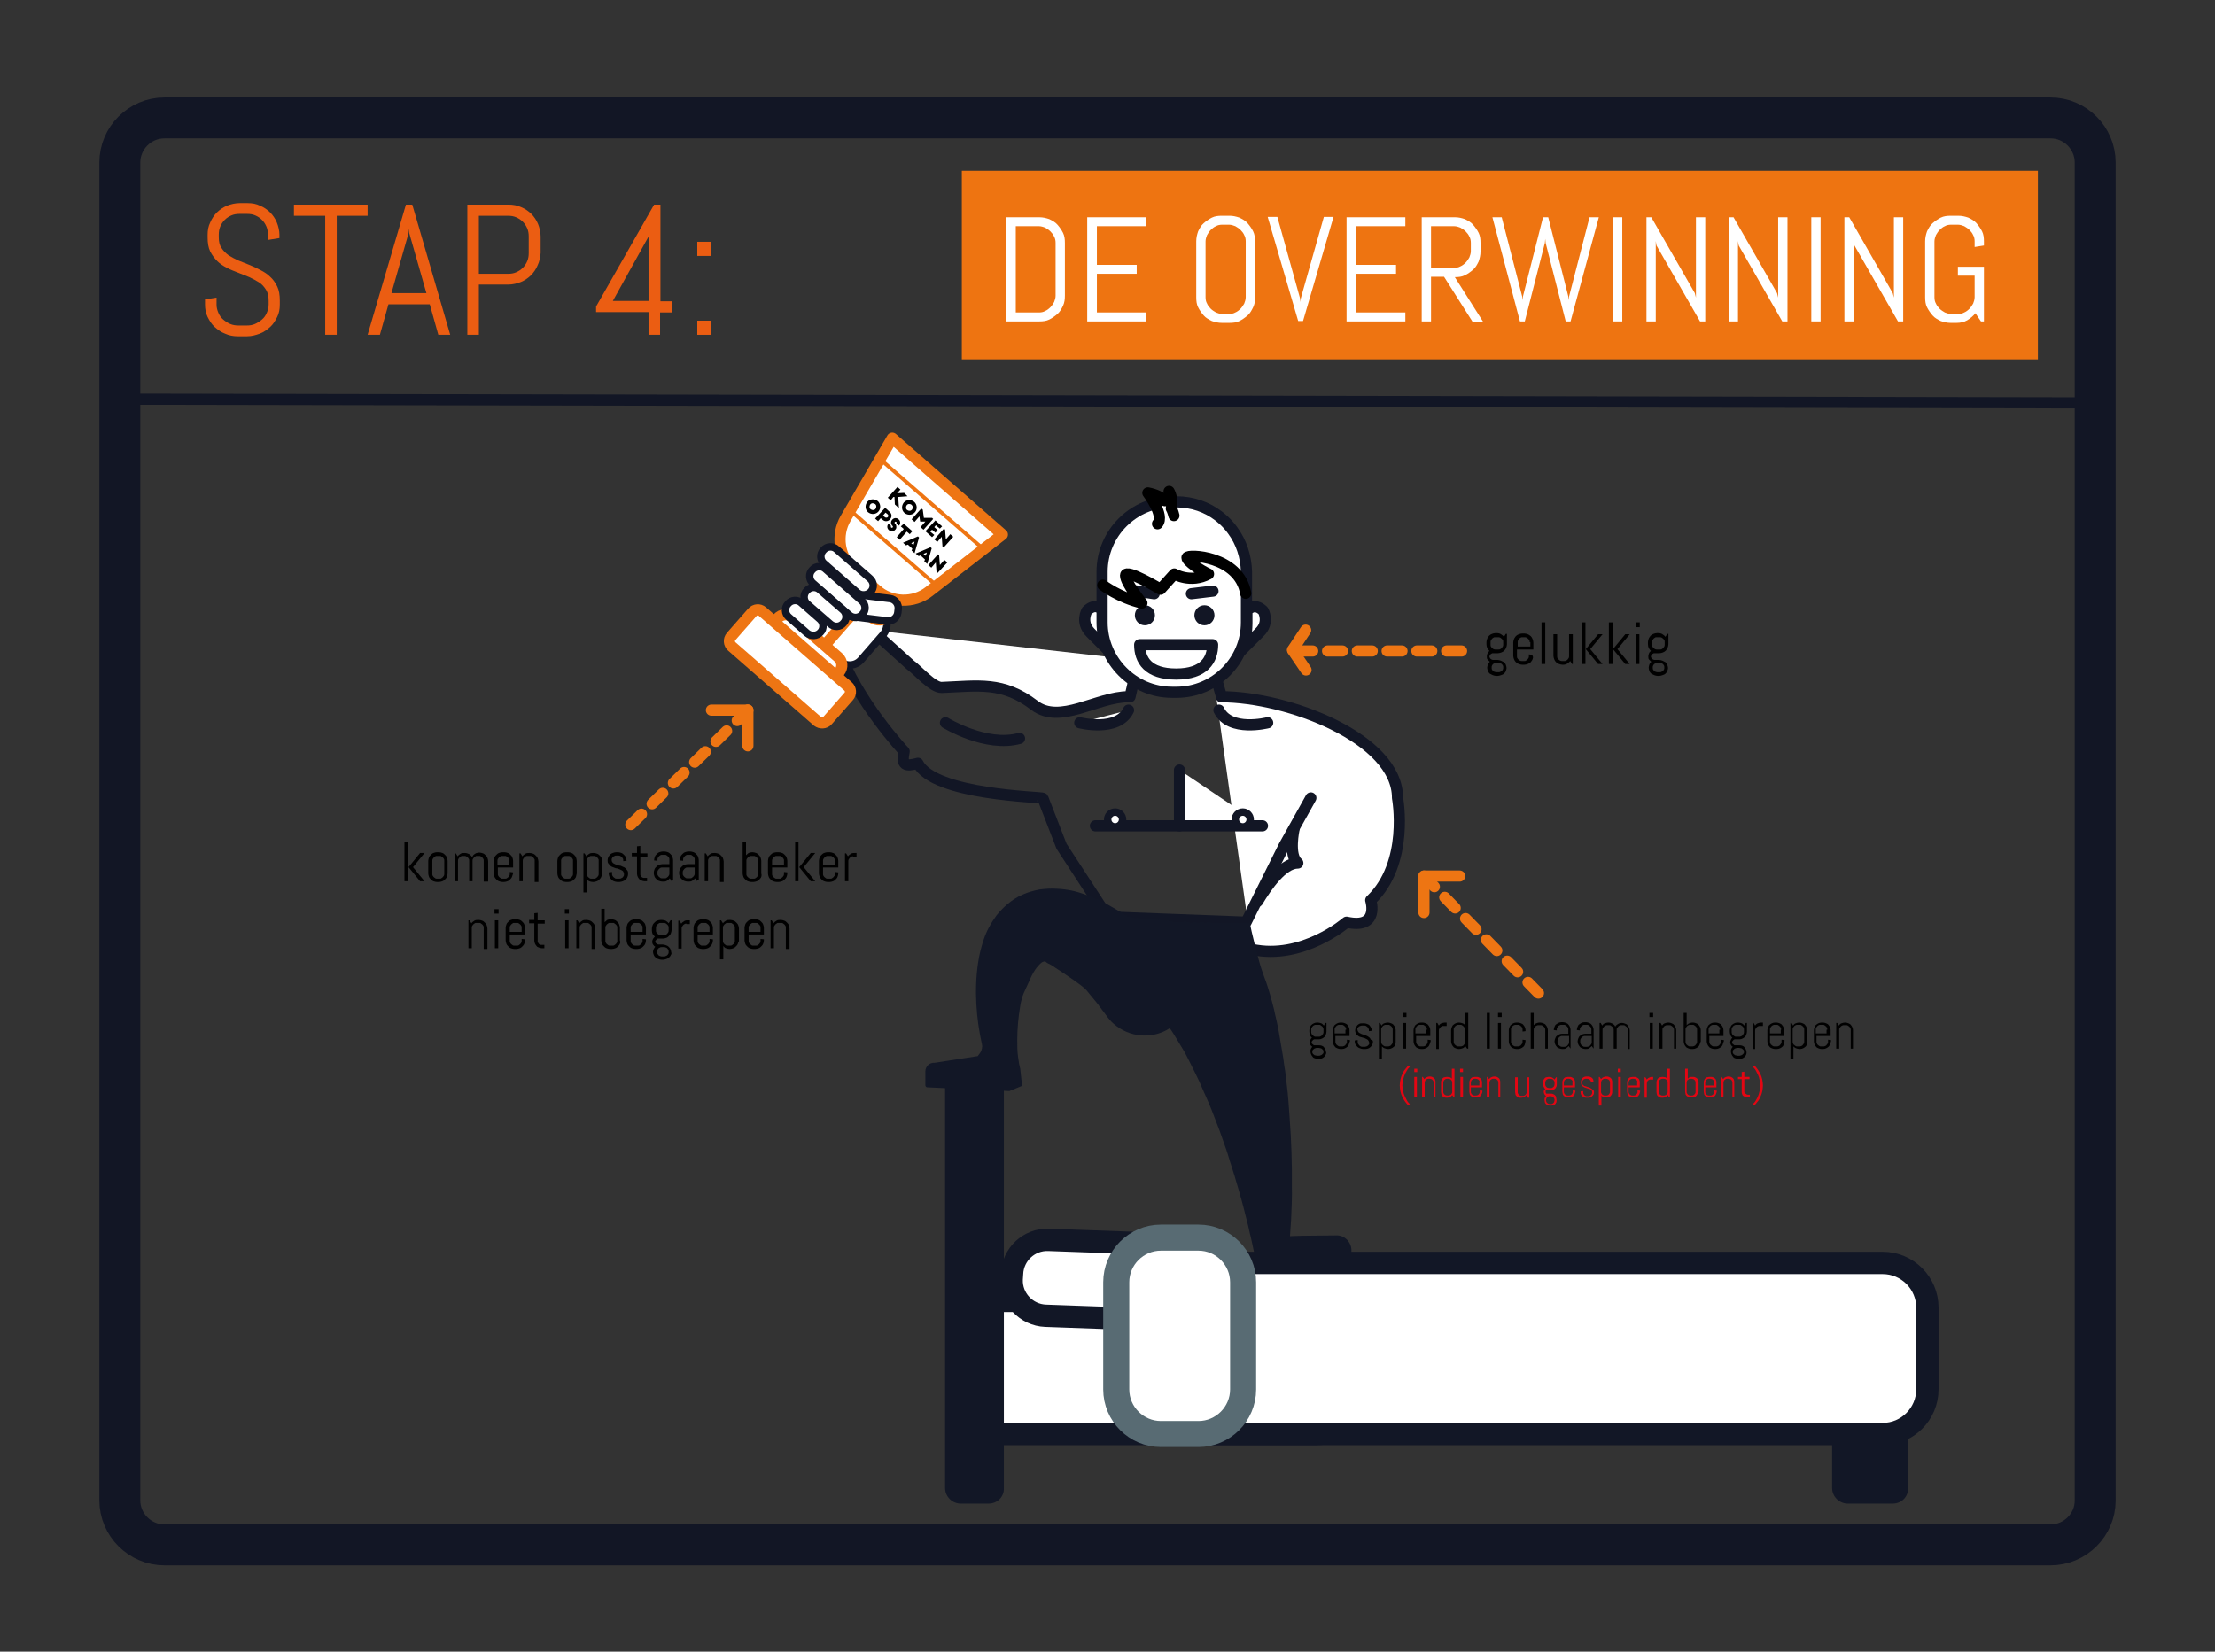 <?xml version="1.0" encoding="utf-8"?>
<!-- Generator: Adobe Illustrator 18.1.1, SVG Export Plug-In . SVG Version: 6.00 Build 0)  -->
<svg version="1.1" id="stap_3_copy" xmlns="http://www.w3.org/2000/svg" xmlns:xlink="http://www.w3.org/1999/xlink" x="0px"
	 y="0px" viewBox="0 0 595.3 444" enable-background="new 0 0 595.3 444" xml:space="preserve">
<rect x="0" y="0" width="595.3" height="444" fill="#333333" stroke="none"/>
<line fill="none" stroke="#121625" stroke-width="3" stroke-miterlimit="10" x1="30.6" y1="107.3" x2="561.4" y2="108.3"/>
<path fill="none" stroke="#121625" stroke-width="11" stroke-linejoin="round" stroke-miterlimit="10" d="M551.1,415.3H44.2
	c-6.6,0-12-5.4-12-12V43.7c0-6.6,5.4-12,12-12h506.9c6.6,0,12,5.4,12,12v359.7C563.1,409.9,557.7,415.3,551.1,415.3z"/>
<g>
	<path fill="#EB5D12" d="M75.2,81.9c0,1.2-0.2,2.3-0.7,3.3c-0.5,1-1.1,2-1.9,2.7s-1.7,1.4-2.8,1.8c-1.1,0.4-2.2,0.7-3.4,0.7h-2.5
		c-1.2,0-2.3-0.2-3.4-0.7c-1.1-0.4-2-1.1-2.8-1.8s-1.4-1.7-1.9-2.7c-0.5-1-0.7-2.2-0.7-3.3v-1.4l3.1-0.5v1.9c0,0.8,0.2,1.5,0.5,2.2
		c0.3,0.7,0.7,1.3,1.3,1.8s1.2,0.9,1.9,1.2s1.5,0.4,2.2,0.4h2.2c0.8,0,1.5-0.1,2.2-0.4c0.7-0.3,1.3-0.7,1.9-1.2s1-1.1,1.3-1.8
		c0.3-0.7,0.5-1.4,0.5-2.2v-1c0-1.2-0.2-2.2-0.7-3c-0.5-0.8-1.1-1.5-1.9-2s-1.7-1-2.6-1.4c-1-0.4-2-0.8-3-1.2c-1-0.4-2.1-0.8-3-1.3
		c-1-0.5-1.9-1.1-2.6-1.8s-1.4-1.6-1.9-2.6c-0.5-1-0.7-2.3-0.7-3.8v-0.7c0-1.2,0.2-2.3,0.7-3.3c0.4-1,1.1-2,1.8-2.7s1.7-1.4,2.7-1.8
		c1-0.4,2.2-0.7,3.4-0.7h2.2c1.2,0,2.3,0.2,3.3,0.7c1,0.4,2,1.1,2.7,1.8s1.4,1.7,1.8,2.7c0.4,1,0.7,2.2,0.7,3.3V64l-3.1,0.5v-1.4
		c0-0.8-0.1-1.5-0.4-2.2c-0.3-0.7-0.7-1.3-1.2-1.8c-0.5-0.5-1.1-0.9-1.8-1.2c-0.7-0.3-1.4-0.4-2.2-0.4h-2c-0.8,0-1.5,0.1-2.2,0.4
		c-0.7,0.3-1.3,0.7-1.8,1.2c-0.5,0.5-0.9,1.1-1.2,1.8c-0.3,0.7-0.4,1.4-0.4,2.2v0.7c0,1.1,0.2,2.1,0.7,2.8c0.5,0.8,1.1,1.4,1.9,2
		c0.8,0.5,1.7,1,2.6,1.4c1,0.4,2,0.8,3,1.2c1,0.4,2.1,0.9,3,1.4c1,0.5,1.9,1.1,2.6,1.8c0.8,0.7,1.4,1.6,1.9,2.6
		c0.5,1,0.7,2.3,0.7,3.8V81.9z"/>
	<path fill="#EB5D12" d="M90.5,58v32h-3.1V58H79v-3h19.8v3H90.5z"/>
	<path fill="#EB5D12" d="M115.5,81.8h-11.1l-2.3,8.2h-3.3l10.3-35h1.7L121,90h-3.2L115.5,81.8z M105.2,78.8h9.4L110,62.7l-0.1-1.3
		l-0.1,1.3L105.2,78.8z"/>
	<path fill="#EB5D12" d="M144.5,71.3c-0.4,1-1.1,2-1.8,2.7s-1.7,1.4-2.7,1.8c-1,0.4-2.2,0.7-3.4,0.7h-7.9V90h-3.1V55h11.1
		c1.2,0,2.3,0.2,3.4,0.7c1,0.4,2,1.1,2.7,1.8s1.4,1.7,1.8,2.7c0.4,1,0.7,2.2,0.7,3.4V68C145.2,69.1,145,70.3,144.5,71.3z
		 M142.1,63.6c0-0.8-0.1-1.5-0.4-2.2c-0.3-0.7-0.7-1.3-1.2-1.8s-1.1-0.9-1.8-1.2c-0.7-0.3-1.4-0.4-2.2-0.4h-7.8v15.6h7.8
		c0.8,0,1.5-0.1,2.2-0.4c0.7-0.3,1.3-0.7,1.8-1.2c0.5-0.5,0.9-1.1,1.2-1.8c0.3-0.7,0.4-1.4,0.4-2.2V63.6z"/>
	<path fill="#EB5D12" d="M177.4,83.9V90h-3.1v-6.1h-14.1v-1.5L175.8,55h1.7v26h3v3H177.4z M174.3,63.6l-9.6,17.3h9.6V63.6z"/>
	<path fill="#EB5D12" d="M187.4,68.8V65h3.8v3.8H187.4z M187.4,90v-3.8h3.8V90H187.4z"/>
</g>
<rect x="258.5" y="45.9" fill="#EE7411" width="289.2" height="50.7"/>
<g>
	<path fill="#FFFFFF" d="M285.7,82.2c-0.4,0.8-0.8,1.6-1.5,2.2s-1.4,1.1-2.2,1.5c-0.8,0.4-1.7,0.5-2.7,0.5h-8.9v-28h8.9
		c1,0,1.8,0.2,2.7,0.5c0.8,0.4,1.6,0.8,2.2,1.5s1.1,1.4,1.5,2.2c0.4,0.8,0.5,1.7,0.5,2.7v14.2C286.2,80.5,286.1,81.3,285.7,82.2z
		 M283.7,65.3c0-0.6-0.1-1.2-0.4-1.7c-0.2-0.5-0.6-1-1-1.4s-0.9-0.7-1.4-1c-0.5-0.2-1.1-0.4-1.7-0.4H273V84h6.2
		c0.6,0,1.2-0.1,1.7-0.4c0.5-0.2,1-0.6,1.4-1c0.4-0.4,0.7-0.9,1-1.4c0.2-0.5,0.4-1.1,0.4-1.7V65.3z"/>
	<path fill="#FFFFFF" d="M292.2,86.4v-28H308v2.4h-13.2v10.4h10.7v2.4h-10.7V84H308v2.4H292.2z"/>
	<path fill="#FFFFFF" d="M336.8,82.6c-0.4,0.8-0.8,1.6-1.5,2.2s-1.4,1.1-2.2,1.5c-0.8,0.4-1.7,0.5-2.7,0.5h-2c-1,0-1.8-0.2-2.7-0.5
		c-0.8-0.4-1.6-0.8-2.2-1.5s-1.1-1.4-1.5-2.2c-0.4-0.8-0.5-1.7-0.5-2.7v-15c0-1,0.2-1.8,0.5-2.7c0.4-0.8,0.8-1.6,1.5-2.2
		s1.4-1.1,2.2-1.5c0.8-0.4,1.7-0.5,2.7-0.5h2c1,0,1.8,0.2,2.7,0.5c0.8,0.4,1.6,0.8,2.2,1.5s1.1,1.4,1.5,2.2c0.4,0.8,0.5,1.7,0.5,2.7
		v15C337.4,80.8,337.2,81.7,336.8,82.6z M334.8,64.9c0-0.6-0.1-1.2-0.4-1.7c-0.2-0.5-0.6-1-1-1.4c-0.4-0.4-0.9-0.7-1.4-1
		c-0.5-0.2-1.1-0.4-1.7-0.4h-1.8c-0.6,0-1.2,0.1-1.7,0.4c-0.5,0.2-1,0.6-1.4,1c-0.4,0.4-0.7,0.9-1,1.4c-0.2,0.5-0.4,1.1-0.4,1.7v15
		c0,0.6,0.1,1.2,0.4,1.7c0.2,0.5,0.6,1,1,1.4s0.9,0.7,1.4,1c0.5,0.2,1.1,0.4,1.7,0.4h1.8c0.6,0,1.2-0.1,1.7-0.4c0.5-0.2,1-0.6,1.4-1
		c0.4-0.4,0.7-0.9,1-1.4c0.2-0.5,0.4-1.1,0.4-1.7V64.9z"/>
	<path fill="#FFFFFF" d="M349.4,80.2l0.1,1l0.1-1l6.2-21.9h2.6l-8.2,28h-1.3l-8.2-28h2.6L349.4,80.2z"/>
	<path fill="#FFFFFF" d="M361.9,86.4v-28h15.8v2.4h-13.2v10.4h10.7v2.4h-10.7V84h13.2v2.4H361.9z"/>
	<path fill="#FFFFFF" d="M395.7,86.4l-7.6-12h-3.5v12h-2.5v-28h8.9c1,0,1.8,0.2,2.7,0.5c0.8,0.4,1.6,0.8,2.2,1.5s1.1,1.4,1.5,2.2
		c0.4,0.8,0.5,1.7,0.5,2.7v2.3c0,1-0.2,1.8-0.5,2.7c-0.4,0.8-0.8,1.6-1.5,2.2s-1.4,1.1-2.2,1.5c-0.8,0.4-1.7,0.5-2.7,0.5l7.6,12
		H395.7z M395.3,65.3c0-0.6-0.1-1.2-0.4-1.7c-0.2-0.5-0.6-1-1-1.4c-0.4-0.4-0.9-0.7-1.4-1c-0.5-0.2-1.1-0.4-1.7-0.4h-6.2V72h6.2
		c0.6,0,1.2-0.1,1.7-0.4c0.5-0.2,1-0.6,1.4-1c0.4-0.4,0.7-0.9,1-1.4c0.2-0.5,0.4-1.1,0.4-1.7V65.3z"/>
	<path fill="#FFFFFF" d="M422.1,86.4h-1.3l-5.4-21.1l-0.1-1.1l-0.1,1.1l-5.4,21.1h-1.3l-7.4-28h2.5l5.5,21.3l0.1,1l0.1-1l5.4-21.3
		h1.4l5.4,21.3l0.1,1l0.1-1l5.5-21.3h2.5L422.1,86.4z"/>
	<path fill="#FFFFFF" d="M433.5,86.4v-28h2.5v28H433.5z"/>
	<path fill="#FFFFFF" d="M456.9,86.4L445.2,66l-0.2-1.2v21.6h-2.5v-28h1.3l11.7,20.4l0.3,1.2V58.4h2.5v28H456.9z"/>
	<path fill="#FFFFFF" d="M479,86.4L467.3,66l-0.2-1.2v21.6h-2.5v-28h1.3l11.7,20.4l0.3,1.2V58.4h2.5v28H479z"/>
	<path fill="#FFFFFF" d="M486.8,86.4v-28h2.5v28H486.8z"/>
	<path fill="#FFFFFF" d="M510.1,86.4L498.4,66l-0.2-1.2v21.6h-2.5v-28h1.3l11.7,20.4l0.3,1.2V58.4h2.5v28H510.1z"/>
	<path fill="#FFFFFF" d="M533.2,86.4h-0.8l-1.5-2.2c-0.6,0.8-1.4,1.4-2.2,1.9c-0.9,0.5-1.8,0.7-2.9,0.7h-1.5c-1,0-1.8-0.2-2.7-0.5
		c-0.8-0.4-1.6-0.8-2.2-1.5s-1.1-1.4-1.5-2.2c-0.4-0.8-0.5-1.7-0.5-2.7v-15c0-1,0.2-1.8,0.5-2.7c0.4-0.8,0.8-1.6,1.5-2.2
		s1.4-1.1,2.2-1.5c0.8-0.4,1.7-0.5,2.7-0.5h2c1,0,1.8,0.2,2.7,0.5c0.8,0.4,1.6,0.8,2.2,1.5s1.1,1.4,1.5,2.2c0.4,0.8,0.5,1.7,0.5,2.7
		V66l-2.5,0.4v-1.5c0-0.6-0.1-1.2-0.4-1.7c-0.2-0.5-0.6-1-1-1.4c-0.4-0.4-0.9-0.7-1.4-1c-0.5-0.2-1.1-0.4-1.7-0.4h-1.8
		c-0.6,0-1.2,0.1-1.7,0.4c-0.5,0.2-1,0.6-1.4,1c-0.4,0.4-0.7,0.9-1,1.4c-0.2,0.5-0.4,1.1-0.4,1.7v15c0,0.6,0.1,1.2,0.4,1.7
		c0.2,0.5,0.6,1,1,1.4s0.9,0.7,1.4,1c0.5,0.2,1.1,0.4,1.7,0.4h1.8c0.6,0,1.2-0.1,1.7-0.4c0.5-0.2,1-0.6,1.4-1c0.4-0.4,0.7-0.9,1-1.4
		c0.2-0.5,0.4-1.1,0.4-1.7v-5.8h-4.5v-2.4h7V86.4z"/>
</g>
<g>
	<path fill="#121726" d="M508.7,404.2h-12.1c-2.3,0-4.2-1.9-4.2-4.2v-24.8h20.4v24.8C512.9,402.4,511,404.2,508.7,404.2z"/>
	<path fill="#FFFFFF" stroke="#121726" stroke-width="6" stroke-miterlimit="10" d="M269.4,385.5h84.2c6.6,0,12-5.4,12-12v-11.8
		c0-6.6-5.4-12-12-12h-84.2c-6.6,0-12,5.4-12,12v11.8C257.4,380.1,262.8,385.5,269.4,385.5z"/>
	<path fill="#FFFFFF" stroke="#121726" stroke-width="6" stroke-miterlimit="10" d="M506,385.5H325.6c-6.6,0-12-5.4-12-12v-22
		c0-6.6,5.4-12,12-12H506c6.6,0,12,5.4,12,12v22C518,380.1,512.6,385.5,506,385.5z"/>
	<path fill="#FFFFFF" stroke="#121726" stroke-width="6" stroke-miterlimit="10" d="M322.8,355.2l-41.8-1.5
		c-5.2-0.2-9.3-4.6-9.1-9.8l0.1-1.5c0.2-5.2,4.6-9.3,9.8-9.1l41.8,1.5c5.2,0.2,9.3,4.6,9.1,9.8l-0.1,1.5
		C332.4,351.3,328,355.4,322.8,355.2z"/>
	<path fill="#FFFFFF" stroke="#586B73" stroke-width="7" stroke-miterlimit="10" d="M322.1,385.5H312c-6.6,0-12-5.4-12-12v-28.8
		c0-6.6,5.4-12,12-12h10.1c6.6,0,12,5.4,12,12v28.8C334.1,380.1,328.7,385.5,322.1,385.5z"/>
	<path fill="#121726" d="M265.7,404.2h-7.5c-2.3,0-4.2-1.9-4.2-4.2V292.4h15.8v107.6C269.9,402.4,268,404.2,265.7,404.2z"/>
</g>
<g>
	<g>
		
			<path fill="#FFFFFF" stroke="#121625" stroke-width="3" stroke-linecap="round" stroke-linejoin="round" stroke-miterlimit="10" d="
			M306,177.5l-2.3,9.8h-0.4c-8.5,0-18.4,7.6-25.3,2.3c-8.5-6.5-15-5.2-24.9-4.8c-2.4,0.1-6.3-4.5-8.5-6.1l-10.3-9.3"/>
		
			<path fill="#FFFFFF" stroke="#121625" stroke-width="3" stroke-linecap="round" stroke-linejoin="round" stroke-miterlimit="10" d="
			M325.5,177.5l2.8,9.8h-0.1c17.9,0,47.4,11.2,47.4,27.2c0,0,3.3,17.5-7.2,27.5c0,0,2.5,7.9-6.5,5.9c0,0-11.8,10.3-25.5,7.3"/>
		<g>
			<g>
				
					<path fill="#FFFFFF" stroke="#121625" stroke-width="3" stroke-linecap="round" stroke-linejoin="round" stroke-miterlimit="10" d="
					M339.5,164.2c-2.5-2.5-4.4,0-4.4,0v3.5c0,2.6-0.5,5-1.5,7.2c0.7-0.7,2.6-2.6,4.9-4.9C341.3,167.3,339.5,164.2,339.5,164.2z"/>
				
					<path fill="#FFFFFF" stroke="#121625" stroke-width="3" stroke-linecap="round" stroke-linejoin="round" stroke-miterlimit="10" d="
					M296.4,167.7v-3.6c-0.4-0.5-2.1-2.1-4.3,0.1c0,0-1.8,3.1,1,5.9c2.1,2.1,3.9,3.9,4.7,4.7C296.9,172.6,296.4,170.2,296.4,167.7z"
					/>
			</g>
			
				<path fill="#FFFFFF" stroke="#121625" stroke-width="3" stroke-linecap="round" stroke-linejoin="round" stroke-miterlimit="10" d="
				M331.3,142.6L331.3,142.6c-1.6-2.3-3.8-3.9-3.8-3.9l0,0c-3.1-2.4-7.1-3.8-11.3-3.8H315c-10.3,0-18.8,8.4-18.8,18.8v13.6
				c0,10.3,8.4,18.8,18.8,18.8h1.2c10.3,0,18.8-8.4,18.8-18.8v-13.6C334.9,149.6,333.6,145.7,331.3,142.6z"/>
			<g>
				
					<line fill="#FFFFFF" stroke="#121625" stroke-width="3" stroke-linecap="round" stroke-linejoin="round" stroke-miterlimit="10" x1="304.4" y1="158.7" x2="310.2" y2="159.6"/>
				
					<line fill="#FFFFFF" stroke="#121625" stroke-width="3" stroke-linecap="round" stroke-linejoin="round" stroke-miterlimit="10" x1="326" y1="158.9" x2="320.2" y2="159.6"/>
			</g>
			<path fill="#FFFFFF" stroke="#121625" stroke-width="3" stroke-linecap="round" stroke-miterlimit="10" d="M315.1,172.3"/>
			<circle fill="#121625" cx="323.7" cy="165.4" r="2.7"/>
			<circle fill="#121625" cx="307.7" cy="165.4" r="2.7"/>
		</g>
		<g>
			<path fill="none" stroke="#121625" stroke-width="3" stroke-linecap="round" stroke-linejoin="round" stroke-miterlimit="10" d="
				M352.3,214.5l-7.2,12.9l-10.2,20.5l-37.2-1.4l-12.4-19l-5-12.9c-0.2-0.4-29.2-0.8-33.6-9.4c-3.4,0.9-4.5,0.6-3.7-3.2
				c0,0-12.7-13.5-17.7-27.7"/>
		</g>
	</g>
	<g>
		
			<polyline fill="#FFFFFF" stroke="#121625" stroke-width="3" stroke-linecap="round" stroke-linejoin="round" stroke-miterlimit="10" points="
			317,207 317,222 339.3,222 		"/>
		
			<line fill="#FFFFFF" stroke="#121625" stroke-width="3" stroke-linecap="round" stroke-linejoin="round" stroke-miterlimit="10" x1="317" y1="222" x2="294.4" y2="222"/>
	</g>
	<g>
		
			<path fill="#FFFFFF" stroke="#121625" stroke-width="2" stroke-linecap="round" stroke-linejoin="round" stroke-miterlimit="10" d="
			M299.7,218.3L299.7,218.3c-1.1,0-2,0.9-2,2l0,0c0,1.1,0.9,2,2,2l0,0c1.1,0,2-0.9,2-2l0,0C301.7,219.2,300.8,218.3,299.7,218.3z"/>
		
			<path fill="#FFFFFF" stroke="#121625" stroke-width="2" stroke-linecap="round" stroke-linejoin="round" stroke-miterlimit="10" d="
			M334,218.3L334,218.3c-1.1,0-2,0.9-2,2l0,0c0,1.1,0.9,2,2,2l0,0c1.1,0,2-0.9,2-2l0,0C336,219.2,335.1,218.3,334,218.3z"/>
	</g>
	
		<path fill="#FFFFFF" stroke="#121625" stroke-width="3" stroke-linecap="round" stroke-linejoin="round" stroke-miterlimit="10" d="
		M290.2,194.3c0,0,10.2,2.6,13.1-3.4"/>
	
		<path fill="#FFFFFF" stroke="#121625" stroke-width="3" stroke-linecap="round" stroke-linejoin="round" stroke-miterlimit="10" d="
		M340.7,194.3c0,0-10.2,2.6-13.1-3.4"/>
</g>
<path fill="#121726" d="M363.2,336.5c0.2-2.4-1.7-4.5-4.1-4.4l-9.4,0.1l-3,0.1c0.1-1.5,0.2-3,0.3-4.5c0.1-3,0.3-6,0.2-9l0-4.5
	c0-1.5-0.1-3-0.1-4.6c-0.1-1.5-0.1-3-0.2-4.6l-0.3-4.6c-0.1-1.4-0.2-2.8-0.3-4.2c-0.1-1.7-0.3-3.3-0.5-5c-0.2-1.5-0.3-3.1-0.6-4.6
	c-0.2-1.5-0.4-3.1-0.7-4.6c-0.3-1.6-0.5-3.1-0.8-4.7c-0.3-1.6-0.6-3.1-1-4.7c-0.3-1.6-0.8-3.2-1.2-4.8c-0.5-1.6-0.9-3.2-1.7-5.2
	l-0.7-2c-0.6-1.6-3-11-3.2-12.8c0,0-10.8,0-10.5,0c-0.3,0.2-9.5-0.2-9.8,0c-0.9-0.8-11.2-0.7-12.8-1.7c-1.7-1.1-3.4-2.1-5.2-3.1
	c-1.9-1-3.8-1.9-6.1-2.7c-2.2-0.8-4.7-1.4-7.6-1.5c-1.4-0.1-2.9,0-4.5,0.2c-1.5,0.3-3.1,0.7-4.6,1.4c-3,1.3-5.3,3.5-7,5.6
	c-1.6,2.2-2.7,4.3-3.4,6.4c-0.7,2.1-1.2,4.1-1.5,6.1c-0.6,3.9-0.7,7.7-0.5,11.3c0.2,3.7,0.7,7.2,1.5,10.8c0.4,1.8-1.1,3-1.1,3.2
	l-11.6,1.8c-1.4-0.1-2.5,1-2.5,2.3v3.7c0,0.3,0.2,0.6,0.5,0.6l22.1,1l3.4-1.4l-0.5-4.6v0c0-0.1-0.2-0.7-0.3-1.3
	c-0.1-0.6-0.2-1.3-0.3-2c-0.2-1.4-0.2-2.9-0.2-4.5c0-3,0.3-6.1,0.8-9.1c0.5-3,1.2-3.9,2.3-6.4c0.5-1.2,1.1-2.4,1.7-3.3
	c0.6-0.9,1.3-1.6,1.8-2c0.6-0.3,0.9-0.3,1-0.2c0.1,0.1,0.3,0.3,0.7,0.5c0.5,0.2,1.2,0.6,2,1.2c0.8,0.5,7.4,4.8,8.3,6
	c0.9,1.1,1.9,2.3,2.8,3.4c0.9,1.2,1.8,2.4,2.7,3.6c0.5,0.7,1.1,1.4,1.8,2c4.3,3.8,10.5,4.2,15.1,1.2c0.4,0.6,0.9,1.3,1.3,2
	c0.7,1.1,1.3,2.2,2,3.3c0.7,1.1,1.3,2.3,1.9,3.5c0.6,1.2,1.2,2.4,1.8,3.6c0.6,1.2,1.2,2.5,1.7,3.7c0.6,1.4,1.2,2.7,1.8,4.1
	c0.5,1.2,1,2.4,1.4,3.5c0.5,1.3,1,2.6,1.5,3.9l1.4,4c0.5,1.3,0.9,2.7,1.3,4c0.4,1.4,0.9,2.7,1.3,4.1l1.2,4.1
	c0.8,2.7,1.5,5.5,2.2,8.3c0.4,1.4,0.6,2.8,1,4.2l0.9,4.2l1.2,2.7l0.8,2.1h23.1L363.2,336.5z"/>
<path fill="none" stroke="#121625" stroke-width="3" stroke-linecap="round" stroke-linejoin="round" stroke-miterlimit="10" d="
	M347.8,222.8c0,0-1.6,7.2,1,9.2c-4.1,0-8.4,6.3-10.8,10.3"/>
<g>
	
		<path fill="#FFFFFF" stroke="#121625" stroke-width="2" stroke-linecap="round" stroke-linejoin="round" stroke-miterlimit="10" d="
		M225.7,177.8l-9.1-7.9c-1.7-1.5-1.8-4-0.4-5.7l6-6.9c1.5-1.7,4-1.8,5.7-0.4l9.1,7.9c1.7,1.5,1.8,4,0.4,5.7l-6,6.9
		C229.9,179.1,227.4,179.2,225.7,177.8z"/>
	<g>
		
			<path fill="#FFFFFF" stroke="#EE7513" stroke-width="3" stroke-linecap="round" stroke-linejoin="round" stroke-miterlimit="10" d="
			M216.6,173.7L216.6,173.7c-1.5-1.3-1.6-3.6-0.3-5.1l8.5-9.7c1.3-1.5,3.6-1.6,5.1-0.3l0,0c1.5,1.3,1.6,3.6,0.3,5.1l-8.5,9.7
			C220.3,174.9,218,175,216.6,173.7z"/>
		
			<path fill="#FFFFFF" stroke="#EE7513" stroke-width="3" stroke-linecap="round" stroke-linejoin="round" stroke-miterlimit="10" d="
			M235.4,158.5l-5.8-5.1c-4.1-3.5-5-9.5-2.3-14.1l12.5-21.5l29.6,25.9L249.7,159C245.5,162.3,239.5,162.1,235.4,158.5z"/>
		
			<path fill="#FFFFFF" stroke="#EE7513" stroke-width="3" stroke-linecap="round" stroke-linejoin="round" stroke-miterlimit="10" d="
			M234.2,165.9l-11.8-10.3c-1.3-1.1-1.5-3.2-0.3-4.5h0c1.1-1.3,3.2-1.5,4.5-0.3l11.8,10.3c1.3,1.1,1.5,3.2,0.3,4.5h0
			C237.5,166.9,235.5,167,234.2,165.9z"/>
		
			<path fill="#FFFFFF" stroke="#EE7513" stroke-width="3" stroke-linecap="round" stroke-linejoin="round" stroke-miterlimit="10" d="
			M221.7,180.9l-12.4-10.8c-1.1-1-1.3-2.7-0.3-3.9l0,0c1-1.1,2.7-1.3,3.9-0.3l12.4,10.8c1.1,1,1.3,2.7,0.3,3.9l0,0
			C224.6,181.8,222.8,181.9,221.7,180.9z"/>
		
			<path fill="#FFFFFF" stroke="#EE7513" stroke-width="3" stroke-linecap="round" stroke-linejoin="round" stroke-miterlimit="10" d="
			M219.7,193.9l-23-20.1c-0.8-0.7-0.9-1.9-0.2-2.7l5.7-6.5c0.7-0.8,1.9-0.9,2.7-0.2l23,20.1c0.8,0.7,0.9,1.9,0.2,2.7l-5.7,6.5
			C221.7,194.5,220.5,194.5,219.7,193.9z"/>
		<g>
			<path d="M243.9,133.4l-2.5,0.2l0.2,3l-1.1-1l-0.1-2l-0.3,0l-0.7,0.9l-0.8-0.7l2.6-2.9l0.8,0.7l-0.9,1l1.9-0.1L243.9,133.4z"/>
			<path d="M245.7,134.9c0.8,0.7,0.9,2,0.2,2.8c-0.7,0.8-1.9,0.9-2.8,0.2c-0.8-0.7-0.9-1.9-0.2-2.8
				C243.6,134.3,244.8,134.2,245.7,134.9z M245,135.7c-0.4-0.3-1-0.3-1.3,0.1c-0.3,0.4-0.3,1,0.1,1.3c0.4,0.3,1,0.3,1.3-0.1
				C245.4,136.6,245.4,136.1,245,135.7z"/>
			<path d="M248.3,139.2l2.2,0l0.3,0.3l-2.6,2.9l-0.8-0.7l1.3-1.5l-1.4,0l-0.2-1.4l-1.3,1.5l-0.8-0.7l2.6-2.9l0.4,0.3L248.3,139.2z"
				/>
			<path d="M251.4,139.9l1.8,1.6l-0.6,0.6l-1.1-0.9l-0.4,0.5l0.9,0.8l-0.6,0.7l-0.9-0.8l-0.5,0.5l1.1,0.9l-0.6,0.6l-1.8-1.6
				L251.4,139.9z"/>
			<path d="M253.3,146.9l-0.2-2.6l-1.2,1.4l-0.8-0.7l2.6-2.9l0.3,0.3l0.2,2.6l1.2-1.4l0.8,0.7l-2.6,2.9L253.3,146.9z"/>
			<path d="M235.9,134.7c0.8,0.7,0.9,2,0.2,2.8s-1.9,0.9-2.8,0.2c-0.8-0.7-0.9-1.9-0.2-2.8C233.8,134.1,235,134,235.9,134.7z
				 M235.2,135.5c-0.4-0.3-1-0.3-1.3,0.1c-0.3,0.4-0.3,1,0.1,1.3c0.4,0.3,1,0.3,1.3-0.1C235.6,136.4,235.6,135.8,235.2,135.5z"/>
			<path d="M237.9,136.5l1.2,1.1c0.6,0.5,0.7,1.4,0.1,2c-0.5,0.6-1.4,0.7-2,0.1l-0.5-0.4l-0.7,0.8l-0.8-0.7L237.9,136.5z
				 M237.3,138.6l0.5,0.4c0.2,0.2,0.6,0.2,0.8,0c0.2-0.2,0.2-0.6-0.1-0.8l-0.5-0.4L237.3,138.6z"/>
			<path d="M240.9,140.7c0.1-0.1,0.1-0.3,0-0.4c-0.1-0.1-0.3-0.1-0.4,0c-0.1,0.1-0.1,0.3,0,0.4c0.3,0.2,0.4,0.6,0.4,1
				c0,0.3-0.1,0.5-0.3,0.7c-0.4,0.5-1.2,0.6-1.7,0.1c-0.5-0.4-0.6-1.2-0.1-1.7l0.7,0.6c-0.1,0.1-0.1,0.3,0,0.4
				c0.1,0.1,0.3,0.1,0.4,0c0.1-0.1,0.1-0.3,0-0.4c-0.5-0.4-0.6-1.2-0.1-1.7c0.4-0.5,1.2-0.6,1.7-0.1c0.5,0.4,0.6,1.2,0.1,1.7
				L240.9,140.7z"/>
			<path d="M242.9,140.8l2.3,2l-0.7,0.8l-0.8-0.7l-1.9,2.2l-0.8-0.7l1.9-2.2l-0.8-0.7L242.9,140.8z"/>
			<path d="M242.7,145.9l4-1.7l0.3,0.3l-1.2,4.2l-0.8-0.7l0.2-0.5l-1.2-1.1l-0.5,0.2L242.7,145.9z M244.9,146l0.6,0.5l0.3-0.9
				L244.9,146z"/>
			<path d="M246.1,148.8l4-1.7l0.3,0.3l-1.2,4.2l-0.8-0.7l0.2-0.5l-1.2-1.1l-0.5,0.2L246.1,148.8z M248.2,148.9l0.6,0.5l0.3-0.9
				L248.2,148.9z"/>
			<path d="M251.7,153.8l-0.2-2.6l-1.2,1.4l-0.8-0.7l2.6-2.9l0.3,0.3l0.2,2.6l1.2-1.4l0.8,0.7L252,154L251.7,153.8z"/>
		</g>
		<line fill="#FFFFFF" stroke="#EE7513" stroke-miterlimit="10" x1="236.5" y1="123.4" x2="264.3" y2="147.6"/>
		<line fill="#FFFFFF" stroke="#EE7513" stroke-miterlimit="10" x1="228.5" y1="137.2" x2="251.7" y2="157.4"/>
	</g>
	
		<path fill="#FFFFFF" stroke="#121625" stroke-width="2" stroke-linecap="round" stroke-linejoin="round" stroke-miterlimit="10" d="
		M227.8,165.6l10.6,1.3c1.4,0.2,2.7-0.8,2.9-2.2l0.1-0.9c0.2-1.4-0.8-2.7-2.2-2.9l-10.6-1.3c-1.4-0.2-2.7,0.8-2.9,2.2l-0.1,0.9
		C225.4,164.1,226.4,165.4,227.8,165.6z"/>
	
		<path fill="#FFFFFF" stroke="#121625" stroke-width="2" stroke-linecap="round" stroke-linejoin="round" stroke-miterlimit="10" d="
		M228.2,165.3l-9.7-8.5c-1.1-0.9-1.2-2.6-0.2-3.6v0c0.9-1.1,2.6-1.2,3.6-0.2l9.7,8.5c1.1,0.9,1.2,2.6,0.2,3.6l0,0
		C230.9,166.2,229.3,166.3,228.2,165.3z"/>
	
		<path fill="#FFFFFF" stroke="#121625" stroke-width="2" stroke-linecap="round" stroke-linejoin="round" stroke-miterlimit="10" d="
		M230.4,159.3l-8.9-7.8c-1.1-0.9-1.2-2.6-0.2-3.6h0c0.9-1.1,2.6-1.2,3.6-0.2l8.9,7.8c1.1,0.9,1.2,2.6,0.2,3.6h0
		C233.1,160.1,231.4,160.2,230.4,159.3z"/>
	
		<path fill="#FFFFFF" stroke="#121625" stroke-width="2" stroke-linecap="round" stroke-linejoin="round" stroke-miterlimit="10" d="
		M223.1,167.7l-6.1-5.3c-1.1-0.9-1.2-2.6-0.2-3.6l0,0c0.9-1.1,2.6-1.2,3.6-0.2l6.1,5.3c1.1,0.9,1.2,2.6,0.2,3.6v0
		C225.8,168.6,224.2,168.7,223.1,167.7z"/>
	
		<path fill="#FFFFFF" stroke="#121625" stroke-width="2" stroke-linecap="round" stroke-linejoin="round" stroke-miterlimit="10" d="
		M216.9,170.2l-4.9-4.3c-1.1-0.9-1.2-2.6-0.2-3.6l0,0c0.9-1.1,2.6-1.2,3.6-0.2l4.9,4.3c1.1,0.9,1.2,2.6,0.2,3.6l0,0
		C219.6,171,218,171.1,216.9,170.2z"/>
</g>
<path fill="none" stroke="#000000" stroke-width="3" stroke-linecap="round" stroke-linejoin="round" stroke-miterlimit="10" d="
	M296.4,157.3c0,0,4.5,3.4,10.5,4.8c0,0-4.4-5.4-4.4-7.4s9.4,3.7,9.4,3.7l3.7-4.1c0,0,4.4,2.6,9.2,0c-2.2-1-5.8-3.4-5.8-4.4
	s14-0.6,15.8,9.6"/>
<path fill="#FFFFFF" stroke="#000000" stroke-width="3" stroke-linecap="round" stroke-linejoin="round" stroke-miterlimit="10" d="
	M315.5,138.6c0,0-0.3-1.3-0.7-1.9c0.6-2.6-0.6-4.6-0.6-4.6c0.3,0.5-0.1,2.2-1.1,2.5c-1-0.9-2.5-1.7-4.6-2.1c0,0,4.6,6.1,2.6,8.3"/>
<path fill="none" stroke="#121625" stroke-width="3" stroke-linecap="round" stroke-linejoin="round" stroke-miterlimit="10" d="
	M306.3,173.3c0,4.1,2.2,7.9,9.8,7.9s9.8-3.9,9.8-7.9H306.3z"/>
<path fill="none" stroke="#121625" stroke-width="3" stroke-linecap="round" stroke-linejoin="round" stroke-miterlimit="10" d="
	M254.1,194.3c0,0,10.9,6.7,19.9,4.2"/>
<line fill="none" stroke="#EE7513" stroke-width="3" stroke-linecap="round" stroke-linejoin="round" stroke-miterlimit="10" stroke-dasharray="4" x1="201" y1="190.9" x2="169" y2="222.2"/>
<line fill="none" stroke="#EE7513" stroke-width="3" stroke-linecap="round" stroke-linejoin="round" stroke-miterlimit="10" x1="201" y1="200.5" x2="201" y2="190.9"/>
<line fill="none" stroke="#EE7513" stroke-width="3" stroke-linecap="round" stroke-linejoin="round" stroke-miterlimit="10" x1="191.2" y1="190.9" x2="200.8" y2="190.9"/>
<line fill="none" stroke="#EE7513" stroke-width="3" stroke-linecap="round" stroke-linejoin="round" stroke-miterlimit="10" stroke-dasharray="4" x1="382.7" y1="235.5" x2="414" y2="267.5"/>
<line fill="none" stroke="#EE7513" stroke-width="3" stroke-linecap="round" stroke-linejoin="round" stroke-miterlimit="10" x1="392.3" y1="235.5" x2="382.7" y2="235.5"/>
<line fill="none" stroke="#EE7513" stroke-width="3" stroke-linecap="round" stroke-linejoin="round" stroke-miterlimit="10" x1="382.7" y1="245.3" x2="382.7" y2="235.7"/>
<line fill="none" stroke="#EE7513" stroke-width="3" stroke-linecap="round" stroke-linejoin="round" stroke-miterlimit="10" x1="350.9" y1="169.4" x2="347.4" y2="174.7"/>
<line fill="none" stroke="#EE7513" stroke-width="3" stroke-linecap="round" stroke-linejoin="round" stroke-miterlimit="10" x1="351" y1="180.1" x2="347.4" y2="174.8"/>
<g>
	<path d="M108.7,236.9v-10.5h0.9v10.5H108.7z M112.9,236.9l-3.1-3.8l3.1-3.8h1.2l-3.1,3.8l3.1,3.8H112.9z"/>
	<path d="M120.1,235.7c-0.1,0.3-0.3,0.5-0.5,0.7c-0.2,0.2-0.4,0.4-0.7,0.5c-0.3,0.1-0.6,0.2-0.9,0.2h-0.6c-0.3,0-0.6-0.1-0.9-0.2
		c-0.3-0.1-0.5-0.3-0.7-0.5c-0.2-0.2-0.4-0.4-0.5-0.7c-0.1-0.3-0.2-0.6-0.2-0.9v-3.4c0-0.3,0.1-0.6,0.2-0.9c0.1-0.3,0.3-0.5,0.5-0.7
		c0.2-0.2,0.4-0.4,0.7-0.5c0.3-0.1,0.6-0.2,0.9-0.2h0.6c0.3,0,0.6,0.1,0.9,0.2c0.3,0.1,0.5,0.3,0.7,0.5c0.2,0.2,0.4,0.4,0.5,0.7
		c0.1,0.3,0.2,0.6,0.2,0.9v3.4C120.3,235.1,120.2,235.4,120.1,235.7z M119.4,231.4c0-0.2,0-0.4-0.1-0.5c-0.1-0.2-0.2-0.3-0.3-0.4
		s-0.3-0.2-0.4-0.3s-0.3-0.1-0.5-0.1h-0.6c-0.2,0-0.4,0-0.5,0.1s-0.3,0.2-0.4,0.3s-0.2,0.3-0.3,0.4c-0.1,0.2-0.1,0.3-0.1,0.5v3.5
		c0,0.2,0,0.4,0.1,0.5c0.1,0.2,0.2,0.3,0.3,0.4s0.3,0.2,0.4,0.3s0.3,0.1,0.5,0.1h0.6c0.2,0,0.4,0,0.5-0.1s0.3-0.2,0.4-0.3
		s0.2-0.3,0.3-0.4c0.1-0.2,0.1-0.3,0.1-0.5V231.4z"/>
	<path d="M130,236.9v-5.5c0-0.2,0-0.4-0.1-0.5c-0.1-0.2-0.2-0.3-0.3-0.4s-0.3-0.2-0.4-0.3s-0.3-0.1-0.5-0.1h-0.4
		c-0.2,0-0.4,0-0.5,0.1c-0.2,0.1-0.3,0.2-0.4,0.3s-0.2,0.3-0.3,0.4c-0.1,0.2-0.1,0.3-0.1,0.5v5.5h-0.9v-5.5c0-0.2,0-0.4-0.1-0.5
		c-0.1-0.2-0.2-0.3-0.3-0.4s-0.3-0.2-0.4-0.3c-0.2-0.1-0.3-0.1-0.5-0.1h-0.4c-0.2,0-0.4,0-0.5,0.1s-0.3,0.2-0.4,0.3
		s-0.2,0.3-0.3,0.4c-0.1,0.2-0.1,0.3-0.1,0.5v5.5h-0.9v-7.5h0.3l0.5,0.8c0.2-0.3,0.5-0.5,0.8-0.7c0.3-0.2,0.7-0.2,1-0.2h0.1
		c0.4,0,0.8,0.1,1.2,0.3c0.3,0.2,0.6,0.5,0.8,0.8c0.1-0.2,0.2-0.3,0.3-0.5c0.1-0.1,0.3-0.3,0.5-0.4c0.2-0.1,0.3-0.2,0.5-0.2
		c0.2-0.1,0.4-0.1,0.6-0.1h0.1c0.3,0,0.6,0.1,0.9,0.2c0.3,0.1,0.5,0.3,0.7,0.5c0.2,0.2,0.4,0.4,0.5,0.7c0.1,0.3,0.2,0.6,0.2,0.9v5.5
		H130z"/>
	<path d="M137.6,235.7c-0.1,0.3-0.3,0.5-0.5,0.7c-0.2,0.2-0.4,0.4-0.7,0.5c-0.3,0.1-0.6,0.2-0.9,0.2H135c-0.3,0-0.6-0.1-0.9-0.2
		c-0.3-0.1-0.5-0.3-0.7-0.5c-0.2-0.2-0.4-0.4-0.5-0.7c-0.1-0.3-0.2-0.6-0.2-0.9v-3.4c0-0.3,0.1-0.6,0.2-0.9c0.1-0.3,0.3-0.5,0.5-0.7
		c0.2-0.2,0.4-0.4,0.7-0.5c0.3-0.1,0.6-0.2,0.9-0.2h0.6c0.3,0,0.6,0.1,0.9,0.2c0.3,0.1,0.5,0.3,0.7,0.5c0.2,0.2,0.4,0.4,0.5,0.7
		c0.1,0.3,0.2,0.6,0.2,0.9v1.8h-4.1v1.7c0,0.2,0,0.4,0.1,0.5c0.1,0.2,0.2,0.3,0.3,0.4s0.3,0.2,0.4,0.3s0.3,0.1,0.5,0.1h0.6
		c0.2,0,0.4,0,0.5-0.1s0.3-0.2,0.4-0.3s0.2-0.3,0.3-0.4c0.1-0.2,0.1-0.3,0.1-0.5v-0.5l0.9,0.1v0.3
		C137.8,235.1,137.7,235.4,137.6,235.7z M136.9,231.4c0-0.2,0-0.4-0.1-0.5c-0.1-0.2-0.2-0.3-0.3-0.4s-0.3-0.2-0.4-0.3
		s-0.3-0.1-0.5-0.1H135c-0.2,0-0.4,0-0.5,0.1s-0.3,0.2-0.4,0.3s-0.2,0.3-0.3,0.4c-0.1,0.2-0.1,0.3-0.1,0.5v1.1h3.2V231.4z"/>
	<path d="M143.7,236.9v-5.5c0-0.2,0-0.4-0.1-0.5c-0.1-0.2-0.2-0.3-0.3-0.4s-0.3-0.2-0.4-0.3s-0.3-0.1-0.5-0.1h-0.6
		c-0.2,0-0.4,0-0.5,0.1s-0.3,0.2-0.4,0.3s-0.2,0.3-0.3,0.4c-0.1,0.2-0.1,0.3-0.1,0.5v5.5h-0.9v-7.5h0.3l0.5,0.8
		c0.2-0.3,0.5-0.5,0.8-0.7c0.3-0.2,0.7-0.2,1-0.2h0.2c0.3,0,0.6,0.1,0.9,0.2c0.3,0.1,0.5,0.3,0.7,0.5c0.2,0.2,0.4,0.4,0.5,0.7
		c0.1,0.3,0.2,0.6,0.2,0.9v5.5H143.7z"/>
	<path d="M154.8,235.7c-0.1,0.3-0.3,0.5-0.5,0.7c-0.2,0.2-0.4,0.4-0.7,0.5c-0.3,0.1-0.6,0.2-0.9,0.2h-0.6c-0.3,0-0.6-0.1-0.9-0.2
		c-0.3-0.1-0.5-0.3-0.7-0.5c-0.2-0.2-0.4-0.4-0.5-0.7c-0.1-0.3-0.2-0.6-0.2-0.9v-3.4c0-0.3,0.1-0.6,0.2-0.9c0.1-0.3,0.3-0.5,0.5-0.7
		c0.2-0.2,0.4-0.4,0.7-0.5c0.3-0.1,0.6-0.2,0.9-0.2h0.6c0.3,0,0.6,0.1,0.9,0.2c0.3,0.1,0.5,0.3,0.7,0.5c0.2,0.2,0.4,0.4,0.5,0.7
		c0.1,0.3,0.2,0.6,0.2,0.9v3.4C154.9,235.1,154.9,235.4,154.8,235.7z M154,231.4c0-0.2,0-0.4-0.1-0.5c-0.1-0.2-0.2-0.3-0.3-0.4
		s-0.3-0.2-0.4-0.3s-0.3-0.1-0.5-0.1h-0.6c-0.2,0-0.4,0-0.5,0.1s-0.3,0.2-0.4,0.3s-0.2,0.3-0.3,0.4c-0.1,0.2-0.1,0.3-0.1,0.5v3.5
		c0,0.2,0,0.4,0.1,0.5c0.1,0.2,0.2,0.3,0.3,0.4s0.3,0.2,0.4,0.3s0.3,0.1,0.5,0.1h0.6c0.2,0,0.4,0,0.5-0.1s0.3-0.2,0.4-0.3
		s0.2-0.3,0.3-0.4c0.1-0.2,0.1-0.3,0.1-0.5V231.4z"/>
	<path d="M161.6,235.7c-0.1,0.3-0.3,0.5-0.5,0.7c-0.2,0.2-0.4,0.4-0.7,0.5c-0.3,0.1-0.6,0.2-0.9,0.2h-0.2c-0.3,0-0.7-0.1-0.9-0.2
		c-0.3-0.1-0.5-0.3-0.7-0.6v3.6h-0.9v-10.5h0.3l0.5,0.8c0.2-0.3,0.5-0.5,0.8-0.7c0.3-0.2,0.7-0.2,1-0.2h0.2c0.3,0,0.6,0.1,0.9,0.2
		c0.3,0.1,0.5,0.3,0.7,0.5c0.2,0.2,0.4,0.4,0.5,0.7c0.1,0.3,0.2,0.6,0.2,0.9v3.4C161.8,235.1,161.7,235.4,161.6,235.7z M160.9,231.4
		c0-0.2,0-0.4-0.1-0.5c-0.1-0.2-0.2-0.3-0.3-0.4s-0.3-0.2-0.4-0.3s-0.3-0.1-0.5-0.1H159c-0.2,0-0.4,0-0.5,0.1s-0.3,0.2-0.4,0.3
		s-0.2,0.3-0.3,0.4c-0.1,0.2-0.1,0.3-0.1,0.5v3.5c0,0.2,0,0.4,0.1,0.5c0.1,0.2,0.2,0.3,0.3,0.4s0.3,0.2,0.4,0.3s0.3,0.1,0.5,0.1h0.6
		c0.2,0,0.4,0,0.5-0.1s0.3-0.2,0.4-0.3s0.2-0.3,0.3-0.4c0.1-0.2,0.1-0.3,0.1-0.5V231.4z"/>
	<path d="M168.8,235c0,0.3-0.1,0.6-0.2,0.8c-0.1,0.3-0.3,0.5-0.5,0.7c-0.2,0.2-0.5,0.3-0.7,0.4c-0.3,0.1-0.6,0.2-0.9,0.2h-0.6
		c-0.3,0-0.6-0.1-0.9-0.2c-0.3-0.1-0.5-0.3-0.7-0.5s-0.4-0.4-0.5-0.7c-0.1-0.3-0.2-0.6-0.2-0.9v-0.3l0.9-0.1v0.5
		c0,0.2,0,0.4,0.1,0.5c0.1,0.2,0.2,0.3,0.3,0.4s0.3,0.2,0.4,0.3s0.3,0.1,0.5,0.1h0.6c0.2,0,0.4,0,0.5-0.1c0.2-0.1,0.3-0.1,0.4-0.2
		c0.1-0.1,0.2-0.2,0.3-0.4c0.1-0.1,0.1-0.3,0.1-0.5c0-0.3-0.1-0.5-0.2-0.7c-0.1-0.2-0.3-0.3-0.5-0.4c-0.2-0.1-0.4-0.2-0.7-0.3
		c-0.2-0.1-0.5-0.2-0.8-0.2c-0.3-0.1-0.5-0.2-0.8-0.3s-0.5-0.2-0.7-0.4s-0.3-0.4-0.5-0.6s-0.2-0.5-0.2-0.9c0-0.3,0.1-0.6,0.2-0.8
		s0.3-0.5,0.5-0.7c0.2-0.2,0.4-0.3,0.7-0.4c0.3-0.1,0.6-0.2,0.9-0.2h0.5c0.3,0,0.6,0.1,0.9,0.2s0.5,0.3,0.7,0.5
		c0.2,0.2,0.4,0.4,0.5,0.7c0.1,0.3,0.2,0.6,0.2,0.9v0l-0.9,0.1v-0.2c0-0.2,0-0.4-0.1-0.5c-0.1-0.2-0.2-0.3-0.3-0.4s-0.3-0.2-0.4-0.3
		c-0.2-0.1-0.3-0.1-0.5-0.1h-0.5c-0.2,0-0.4,0-0.5,0.1c-0.2,0.1-0.3,0.1-0.4,0.2s-0.2,0.2-0.3,0.4c-0.1,0.1-0.1,0.3-0.1,0.5
		c0,0.3,0.1,0.5,0.2,0.6c0.1,0.2,0.3,0.3,0.5,0.4s0.4,0.2,0.7,0.3c0.2,0.1,0.5,0.2,0.8,0.2s0.5,0.2,0.8,0.3s0.5,0.2,0.7,0.4
		c0.2,0.2,0.3,0.4,0.5,0.6S168.8,234.6,168.8,235z"/>
	<path d="M173.2,236.9c-0.3,0-0.5-0.1-0.8-0.2s-0.5-0.2-0.6-0.4c-0.2-0.2-0.3-0.4-0.4-0.6s-0.2-0.5-0.2-0.8v-4.7h-1.4v-0.9h1.4v-1.8
		l0.9-0.1v2h1.9v0.9h-1.9v4.7c0,0.2,0,0.3,0.1,0.4c0.1,0.1,0.1,0.2,0.2,0.3s0.2,0.2,0.3,0.2c0.1,0.1,0.3,0.1,0.4,0.1h0.8v0.9H173.2z
		"/>
	<path d="M180.5,236.9l-0.5-0.8c-0.2,0.3-0.5,0.5-0.8,0.7c-0.3,0.2-0.6,0.2-1,0.2h-0.2c-0.3,0-0.6-0.1-0.9-0.2
		c-0.3-0.1-0.5-0.3-0.7-0.5c-0.2-0.2-0.4-0.4-0.5-0.7c-0.1-0.3-0.2-0.6-0.2-0.9v-0.1c0-0.3,0.1-0.6,0.2-0.9s0.3-0.5,0.5-0.7
		c0.2-0.2,0.4-0.4,0.7-0.5c0.3-0.1,0.6-0.2,0.9-0.2h1.9v-1.2c0-0.2,0-0.4-0.1-0.5c-0.1-0.2-0.2-0.3-0.3-0.4s-0.3-0.2-0.4-0.3
		s-0.3-0.1-0.5-0.1H178c-0.2,0-0.4,0-0.5,0.1c-0.2,0.1-0.3,0.2-0.4,0.3s-0.2,0.3-0.3,0.4c-0.1,0.2-0.1,0.3-0.1,0.5v0.3l-0.9-0.1
		v-0.1c0-0.3,0.1-0.6,0.2-0.9c0.1-0.3,0.3-0.5,0.5-0.7c0.2-0.2,0.4-0.4,0.7-0.5s0.6-0.2,0.9-0.2h0.5c0.3,0,0.6,0.1,0.9,0.2
		c0.3,0.1,0.5,0.3,0.7,0.5c0.2,0.2,0.4,0.4,0.5,0.7c0.1,0.3,0.2,0.6,0.2,0.9v5.5H180.5z M179.9,233.2h-1.9c-0.2,0-0.4,0-0.5,0.1
		c-0.2,0.1-0.3,0.2-0.4,0.3s-0.2,0.3-0.3,0.4c-0.1,0.2-0.1,0.3-0.1,0.5v0.3c0,0.2,0,0.4,0.1,0.5c0.1,0.2,0.2,0.3,0.3,0.4
		s0.3,0.2,0.4,0.3s0.3,0.1,0.5,0.1h0.6c0.2,0,0.4,0,0.5-0.1s0.3-0.2,0.4-0.3s0.2-0.3,0.3-0.4c0.1-0.2,0.1-0.3,0.1-0.5V233.2z"/>
	<path d="M187.3,236.9l-0.5-0.8c-0.2,0.3-0.5,0.5-0.8,0.7c-0.3,0.2-0.6,0.2-1,0.2h-0.2c-0.3,0-0.6-0.1-0.9-0.2
		c-0.3-0.1-0.5-0.3-0.7-0.5c-0.2-0.2-0.4-0.4-0.5-0.7c-0.1-0.3-0.2-0.6-0.2-0.9v-0.1c0-0.3,0.1-0.6,0.2-0.9s0.3-0.5,0.5-0.7
		c0.2-0.2,0.4-0.4,0.7-0.5c0.3-0.1,0.6-0.2,0.9-0.2h1.9v-1.2c0-0.2,0-0.4-0.1-0.5c-0.1-0.2-0.2-0.3-0.3-0.4s-0.3-0.2-0.4-0.3
		s-0.3-0.1-0.5-0.1h-0.5c-0.2,0-0.4,0-0.5,0.1c-0.2,0.1-0.3,0.2-0.4,0.3s-0.2,0.3-0.3,0.4c-0.1,0.2-0.1,0.3-0.1,0.5v0.3l-0.9-0.1
		v-0.1c0-0.3,0.1-0.6,0.2-0.9c0.1-0.3,0.3-0.5,0.5-0.7c0.2-0.2,0.4-0.4,0.7-0.5s0.6-0.2,0.9-0.2h0.5c0.3,0,0.6,0.1,0.9,0.2
		c0.3,0.1,0.5,0.3,0.7,0.5c0.2,0.2,0.4,0.4,0.5,0.7c0.1,0.3,0.2,0.6,0.2,0.9v5.5H187.3z M186.7,233.2h-1.9c-0.2,0-0.4,0-0.5,0.1
		c-0.2,0.1-0.3,0.2-0.4,0.3s-0.2,0.3-0.3,0.4c-0.1,0.2-0.1,0.3-0.1,0.5v0.3c0,0.2,0,0.4,0.1,0.5c0.1,0.2,0.2,0.3,0.3,0.4
		s0.3,0.2,0.4,0.3s0.3,0.1,0.5,0.1h0.6c0.2,0,0.4,0,0.5-0.1s0.3-0.2,0.4-0.3s0.2-0.3,0.3-0.4c0.1-0.2,0.1-0.3,0.1-0.5V233.2z"/>
	<path d="M193.5,236.9v-5.5c0-0.2,0-0.4-0.1-0.5c-0.1-0.2-0.2-0.3-0.3-0.4s-0.3-0.2-0.4-0.3s-0.3-0.1-0.5-0.1h-0.6
		c-0.2,0-0.4,0-0.5,0.1s-0.3,0.2-0.4,0.3s-0.2,0.3-0.3,0.4c-0.1,0.2-0.1,0.3-0.1,0.5v5.5h-0.9v-7.5h0.3l0.5,0.8
		c0.2-0.3,0.5-0.5,0.8-0.7c0.3-0.2,0.7-0.2,1-0.2h0.2c0.3,0,0.6,0.1,0.9,0.2c0.3,0.1,0.5,0.3,0.7,0.5c0.2,0.2,0.4,0.4,0.5,0.7
		c0.1,0.3,0.2,0.6,0.2,0.9v5.5H193.5z"/>
	<path d="M204.6,235.7c-0.1,0.3-0.3,0.5-0.5,0.7c-0.2,0.2-0.4,0.4-0.7,0.5c-0.3,0.1-0.6,0.2-0.9,0.2h-0.6c-0.3,0-0.6-0.1-0.9-0.2
		c-0.3-0.1-0.5-0.3-0.7-0.5c-0.2-0.2-0.4-0.4-0.5-0.7c-0.1-0.3-0.2-0.6-0.2-0.9v-8.5h0.9v3.6c0.2-0.2,0.5-0.4,0.7-0.6
		c0.3-0.1,0.6-0.2,0.9-0.2h0.2c0.3,0,0.6,0.1,0.9,0.2c0.3,0.1,0.5,0.3,0.7,0.5c0.2,0.2,0.4,0.4,0.5,0.7c0.1,0.3,0.2,0.6,0.2,0.9v3.4
		C204.7,235.1,204.7,235.4,204.6,235.7z M203.8,231.4c0-0.2,0-0.4-0.1-0.5c-0.1-0.2-0.2-0.3-0.3-0.4s-0.3-0.2-0.4-0.3
		s-0.3-0.1-0.5-0.1h-0.6c-0.2,0-0.4,0-0.5,0.1s-0.3,0.2-0.4,0.3s-0.2,0.3-0.3,0.4c-0.1,0.2-0.1,0.3-0.1,0.5v3.5c0,0.2,0,0.4,0.1,0.5
		c0.1,0.2,0.2,0.3,0.3,0.4s0.3,0.2,0.4,0.3s0.3,0.1,0.5,0.1h0.6c0.2,0,0.4,0,0.5-0.1s0.3-0.2,0.4-0.3s0.2-0.3,0.3-0.4
		c0.1-0.2,0.1-0.3,0.1-0.5V231.4z"/>
	<path d="M211.4,235.7c-0.1,0.3-0.3,0.5-0.5,0.7c-0.2,0.2-0.4,0.4-0.7,0.5c-0.3,0.1-0.6,0.2-0.9,0.2h-0.6c-0.3,0-0.6-0.1-0.9-0.2
		c-0.3-0.1-0.5-0.3-0.7-0.5c-0.2-0.2-0.4-0.4-0.5-0.7c-0.1-0.3-0.2-0.6-0.2-0.9v-3.4c0-0.3,0.1-0.6,0.2-0.9c0.1-0.3,0.3-0.5,0.5-0.7
		c0.2-0.2,0.4-0.4,0.7-0.5c0.3-0.1,0.6-0.2,0.9-0.2h0.6c0.3,0,0.6,0.1,0.9,0.2c0.3,0.1,0.5,0.3,0.7,0.5c0.2,0.2,0.4,0.4,0.5,0.7
		c0.1,0.3,0.2,0.6,0.2,0.9v1.8h-4.1v1.7c0,0.2,0,0.4,0.1,0.5c0.1,0.2,0.2,0.3,0.3,0.4s0.3,0.2,0.4,0.3s0.3,0.1,0.5,0.1h0.6
		c0.2,0,0.4,0,0.5-0.1s0.3-0.2,0.4-0.3s0.2-0.3,0.3-0.4c0.1-0.2,0.1-0.3,0.1-0.5v-0.5l0.9,0.1v0.3
		C211.6,235.1,211.5,235.4,211.4,235.7z M210.7,231.4c0-0.2,0-0.4-0.1-0.5c-0.1-0.2-0.2-0.3-0.3-0.4s-0.3-0.2-0.4-0.3
		s-0.3-0.1-0.5-0.1h-0.6c-0.2,0-0.4,0-0.5,0.1s-0.3,0.2-0.4,0.3s-0.2,0.3-0.3,0.4c-0.1,0.2-0.1,0.3-0.1,0.5v1.1h3.2V231.4z"/>
	<path d="M213.7,236.9v-10.5h0.9v10.5H213.7z M217.9,236.9l-3.1-3.8l3.1-3.8h1.2l-3.1,3.8l3.1,3.8H217.9z"/>
	<path d="M225.1,235.7c-0.1,0.3-0.3,0.5-0.5,0.7c-0.2,0.2-0.4,0.4-0.7,0.5c-0.3,0.1-0.6,0.2-0.9,0.2h-0.6c-0.3,0-0.6-0.1-0.9-0.2
		c-0.3-0.1-0.5-0.3-0.7-0.5c-0.2-0.2-0.4-0.4-0.5-0.7c-0.1-0.3-0.2-0.6-0.2-0.9v-3.4c0-0.3,0.1-0.6,0.2-0.9c0.1-0.3,0.3-0.5,0.5-0.7
		c0.2-0.2,0.4-0.4,0.7-0.5c0.3-0.1,0.6-0.2,0.9-0.2h0.6c0.3,0,0.6,0.1,0.9,0.2c0.3,0.1,0.5,0.3,0.7,0.5c0.2,0.2,0.4,0.4,0.5,0.7
		c0.1,0.3,0.2,0.6,0.2,0.9v1.8h-4.1v1.7c0,0.2,0,0.4,0.1,0.5c0.1,0.2,0.2,0.3,0.3,0.4s0.3,0.2,0.4,0.3s0.3,0.1,0.5,0.1h0.6
		c0.2,0,0.4,0,0.5-0.1s0.3-0.2,0.4-0.3s0.2-0.3,0.3-0.4c0.1-0.2,0.1-0.3,0.1-0.5v-0.5l0.9,0.1v0.3
		C225.3,235.1,225.2,235.4,225.1,235.7z M224.4,231.4c0-0.2,0-0.4-0.1-0.5c-0.1-0.2-0.2-0.3-0.3-0.4s-0.3-0.2-0.4-0.3
		s-0.3-0.1-0.5-0.1h-0.6c-0.2,0-0.4,0-0.5,0.1s-0.3,0.2-0.4,0.3s-0.2,0.3-0.3,0.4c-0.1,0.2-0.1,0.3-0.1,0.5v1.1h3.2V231.4z"/>
	<path d="M229.3,230.2c-0.2,0-0.4,0-0.5,0.1c-0.2,0.1-0.3,0.2-0.4,0.3s-0.2,0.3-0.3,0.4c-0.1,0.2-0.1,0.3-0.1,0.5v5.4h-0.9v-7.5h0.3
		l0.5,0.8c0.2-0.3,0.5-0.5,0.8-0.7c0.3-0.2,0.7-0.2,1-0.2h0.5v1H229.3z"/>
	<path d="M130,254.9v-5.5c0-0.2,0-0.4-0.1-0.5c-0.1-0.2-0.2-0.3-0.3-0.4s-0.3-0.2-0.4-0.3s-0.3-0.1-0.5-0.1h-0.6
		c-0.2,0-0.4,0-0.5,0.1s-0.3,0.2-0.4,0.3s-0.2,0.3-0.3,0.4c-0.1,0.2-0.1,0.3-0.1,0.5v5.5h-0.9v-7.5h0.3l0.5,0.8
		c0.2-0.3,0.5-0.5,0.8-0.7c0.3-0.2,0.7-0.2,1-0.2h0.2c0.3,0,0.6,0.1,0.9,0.2c0.3,0.1,0.5,0.3,0.7,0.5c0.2,0.2,0.4,0.4,0.5,0.7
		c0.1,0.3,0.2,0.6,0.2,0.9v5.5H130z"/>
	<path d="M132.9,245.6v-1.2h1.1v1.2H132.9z M133,254.9v-7.5h0.9v7.5H133z"/>
	<path d="M140.9,253.7c-0.1,0.3-0.3,0.5-0.5,0.7c-0.2,0.2-0.4,0.4-0.7,0.5c-0.3,0.1-0.6,0.2-0.9,0.2h-0.6c-0.3,0-0.6-0.1-0.9-0.2
		c-0.3-0.1-0.5-0.3-0.7-0.5c-0.2-0.2-0.4-0.4-0.5-0.7c-0.1-0.3-0.2-0.6-0.2-0.9v-3.4c0-0.3,0.1-0.6,0.2-0.9c0.1-0.3,0.3-0.5,0.5-0.7
		c0.2-0.2,0.4-0.4,0.7-0.5c0.3-0.1,0.6-0.2,0.9-0.2h0.6c0.3,0,0.6,0.1,0.9,0.2c0.3,0.1,0.5,0.3,0.7,0.5c0.2,0.2,0.4,0.4,0.5,0.7
		c0.1,0.3,0.2,0.6,0.2,0.9v1.8h-4.1v1.7c0,0.2,0,0.4,0.1,0.5c0.1,0.2,0.2,0.3,0.3,0.4s0.3,0.2,0.4,0.3s0.3,0.1,0.5,0.1h0.6
		c0.2,0,0.4,0,0.5-0.1s0.3-0.2,0.4-0.3s0.2-0.3,0.3-0.4c0.1-0.2,0.1-0.3,0.1-0.5v-0.5l0.9,0.1v0.3
		C141.1,253.2,141,253.5,140.9,253.7z M140.2,249.4c0-0.2,0-0.4-0.1-0.5c-0.1-0.2-0.2-0.3-0.3-0.4s-0.3-0.2-0.4-0.3
		s-0.3-0.1-0.5-0.1h-0.6c-0.2,0-0.4,0-0.5,0.1s-0.3,0.2-0.4,0.3s-0.2,0.3-0.3,0.4c-0.1,0.2-0.1,0.3-0.1,0.5v1.1h3.2V249.4z"/>
	<path d="M145.6,254.9c-0.3,0-0.5-0.1-0.8-0.2s-0.5-0.2-0.6-0.4c-0.2-0.2-0.3-0.4-0.4-0.6s-0.2-0.5-0.2-0.8v-4.7h-1.4v-0.9h1.4v-1.8
		l0.9-0.1v2h1.9v0.9h-1.9v4.7c0,0.2,0,0.3,0.1,0.4c0.1,0.1,0.1,0.2,0.2,0.3s0.2,0.2,0.3,0.2c0.1,0.1,0.3,0.1,0.4,0.1h0.8v0.9H145.6z
		"/>
	<path d="M151.8,245.6v-1.2h1.1v1.2H151.8z M151.9,254.9v-7.5h0.9v7.5H151.9z"/>
	<path d="M159,254.9v-5.5c0-0.2,0-0.4-0.1-0.5c-0.1-0.2-0.2-0.3-0.3-0.4s-0.3-0.2-0.4-0.3s-0.3-0.1-0.5-0.1h-0.6
		c-0.2,0-0.4,0-0.5,0.1s-0.3,0.2-0.4,0.3s-0.2,0.3-0.3,0.4c-0.1,0.2-0.1,0.3-0.1,0.5v5.5h-0.9v-7.5h0.3l0.5,0.8
		c0.2-0.3,0.5-0.5,0.8-0.7c0.3-0.2,0.7-0.2,1-0.2h0.2c0.3,0,0.6,0.1,0.9,0.2c0.3,0.1,0.5,0.3,0.7,0.5c0.2,0.2,0.4,0.4,0.5,0.7
		c0.1,0.3,0.2,0.6,0.2,0.9v5.5H159z"/>
	<path d="M166.6,253.7c-0.1,0.3-0.3,0.5-0.5,0.7c-0.2,0.2-0.4,0.4-0.7,0.5c-0.3,0.1-0.6,0.2-0.9,0.2h-0.6c-0.3,0-0.6-0.1-0.9-0.2
		c-0.3-0.1-0.5-0.3-0.7-0.5c-0.2-0.2-0.4-0.4-0.5-0.7c-0.1-0.3-0.2-0.6-0.2-0.9v-8.5h0.9v3.6c0.2-0.2,0.5-0.4,0.7-0.6
		c0.3-0.1,0.6-0.2,0.9-0.2h0.2c0.3,0,0.6,0.1,0.9,0.2c0.3,0.1,0.5,0.3,0.7,0.5c0.2,0.2,0.4,0.4,0.5,0.7c0.1,0.3,0.2,0.6,0.2,0.9v3.4
		C166.8,253.2,166.7,253.5,166.6,253.7z M165.9,249.4c0-0.2,0-0.4-0.1-0.5c-0.1-0.2-0.2-0.3-0.3-0.4s-0.3-0.2-0.4-0.3
		s-0.3-0.1-0.5-0.1h-0.6c-0.2,0-0.4,0-0.5,0.1s-0.3,0.2-0.4,0.3s-0.2,0.3-0.3,0.4c-0.1,0.2-0.1,0.3-0.1,0.5v3.5c0,0.2,0,0.4,0.1,0.5
		c0.1,0.2,0.2,0.3,0.3,0.4s0.3,0.2,0.4,0.3s0.3,0.1,0.5,0.1h0.6c0.2,0,0.4,0,0.5-0.1s0.3-0.2,0.4-0.3s0.2-0.3,0.3-0.4
		c0.1-0.2,0.1-0.3,0.1-0.5V249.4z"/>
	<path d="M173.4,253.7c-0.1,0.3-0.3,0.5-0.5,0.7c-0.2,0.2-0.4,0.4-0.7,0.5c-0.3,0.1-0.6,0.2-0.9,0.2h-0.6c-0.3,0-0.6-0.1-0.9-0.2
		c-0.3-0.1-0.5-0.3-0.7-0.5c-0.2-0.2-0.4-0.4-0.5-0.7c-0.1-0.3-0.2-0.6-0.2-0.9v-3.4c0-0.3,0.1-0.6,0.2-0.9c0.1-0.3,0.3-0.5,0.5-0.7
		c0.2-0.2,0.4-0.4,0.7-0.5c0.3-0.1,0.6-0.2,0.9-0.2h0.6c0.3,0,0.6,0.1,0.9,0.2c0.3,0.1,0.5,0.3,0.7,0.5c0.2,0.2,0.4,0.4,0.5,0.7
		c0.1,0.3,0.2,0.6,0.2,0.9v1.8h-4.1v1.7c0,0.2,0,0.4,0.1,0.5c0.1,0.2,0.2,0.3,0.3,0.4s0.3,0.2,0.4,0.3s0.3,0.1,0.5,0.1h0.6
		c0.2,0,0.4,0,0.5-0.1s0.3-0.2,0.4-0.3s0.2-0.3,0.3-0.4c0.1-0.2,0.1-0.3,0.1-0.5v-0.5l0.9,0.1v0.3
		C173.6,253.2,173.5,253.5,173.4,253.7z M172.7,249.4c0-0.2,0-0.4-0.1-0.5c-0.1-0.2-0.2-0.3-0.3-0.4s-0.3-0.2-0.4-0.3
		s-0.3-0.1-0.5-0.1h-0.6c-0.2,0-0.4,0-0.5,0.1s-0.3,0.2-0.4,0.3s-0.2,0.3-0.3,0.4c-0.1,0.2-0.1,0.3-0.1,0.5v1.1h3.2V249.4z"/>
	<path d="M180.3,256.7c-0.1,0.3-0.3,0.5-0.5,0.7s-0.4,0.3-0.7,0.4s-0.6,0.2-0.9,0.2h-0.4c-0.3,0-0.6-0.1-0.9-0.2s-0.5-0.2-0.7-0.4
		s-0.4-0.4-0.5-0.7s-0.2-0.5-0.2-0.8v0c0-0.3,0.1-0.6,0.2-0.8s0.3-0.5,0.4-0.6c-0.2-0.1-0.4-0.3-0.6-0.6s-0.2-0.5-0.2-0.8
		c0-0.3,0.1-0.5,0.2-0.7s0.3-0.4,0.5-0.6c-0.2-0.2-0.4-0.5-0.6-0.7c-0.1-0.3-0.2-0.6-0.2-0.9v-0.6c0-0.3,0.1-0.6,0.2-0.9
		c0.1-0.3,0.3-0.5,0.5-0.7c0.2-0.2,0.4-0.4,0.7-0.5c0.3-0.1,0.6-0.2,0.9-0.2h0.4c0.4,0,0.7,0.1,1,0.2c0.3,0.2,0.6,0.4,0.8,0.7
		l0.5-0.8h0.3v2.6c0,0.3-0.1,0.6-0.2,0.9c-0.1,0.3-0.3,0.5-0.5,0.7c-0.2,0.2-0.4,0.4-0.7,0.5c-0.3,0.1-0.6,0.2-0.9,0.2h-1.3
		c-0.1,0-0.2,0-0.3,0.1c-0.1,0-0.2,0.1-0.2,0.2c-0.1,0.1-0.1,0.2-0.2,0.2c0,0.1-0.1,0.2-0.1,0.3c0,0.1,0,0.2,0.1,0.3
		s0.1,0.2,0.2,0.2c0.1,0.1,0.2,0.1,0.2,0.2c0.1,0,0.2,0.1,0.3,0.1h1.2c0.3,0,0.6,0.1,0.9,0.2s0.5,0.2,0.7,0.4
		c0.2,0.2,0.4,0.4,0.5,0.7s0.2,0.5,0.2,0.8v0C180.5,256.2,180.5,256.5,180.3,256.7z M179.7,249.4c0-0.2,0-0.4-0.1-0.5
		c-0.1-0.2-0.2-0.3-0.3-0.4s-0.3-0.2-0.4-0.3c-0.2-0.1-0.3-0.1-0.5-0.1h-0.8c-0.2,0-0.4,0-0.5,0.1s-0.3,0.2-0.4,0.3
		s-0.2,0.3-0.3,0.4c-0.1,0.2-0.1,0.3-0.1,0.5v0.7c0,0.2,0,0.4,0.1,0.5c0.1,0.2,0.2,0.3,0.3,0.4s0.3,0.2,0.4,0.3
		c0.2,0.1,0.3,0.1,0.5,0.1h0.8c0.2,0,0.4,0,0.5-0.1c0.2-0.1,0.3-0.2,0.4-0.3s0.2-0.3,0.3-0.4c0.1-0.2,0.1-0.3,0.1-0.5V249.4z
		 M179.7,255.8c0-0.2,0-0.3-0.1-0.5c-0.1-0.1-0.2-0.3-0.3-0.4s-0.3-0.2-0.4-0.2c-0.2-0.1-0.3-0.1-0.5-0.1h-0.5c-0.2,0-0.4,0-0.5,0.1
		c-0.2,0.1-0.3,0.1-0.4,0.2s-0.2,0.2-0.3,0.4c-0.1,0.1-0.1,0.3-0.1,0.5v0.1c0,0.2,0,0.3,0.1,0.5c0.1,0.1,0.2,0.3,0.3,0.4
		s0.3,0.2,0.4,0.2c0.2,0.1,0.3,0.1,0.5,0.1h0.5c0.2,0,0.4,0,0.5-0.1c0.2-0.1,0.3-0.1,0.4-0.2s0.2-0.2,0.3-0.4
		c0.1-0.1,0.1-0.3,0.1-0.5V255.8z"/>
	<path d="M184.5,248.3c-0.2,0-0.4,0-0.5,0.1c-0.2,0.1-0.3,0.2-0.4,0.3s-0.2,0.3-0.3,0.4c-0.1,0.2-0.1,0.3-0.1,0.5v5.4h-0.9v-7.5h0.3
		l0.5,0.8c0.2-0.3,0.5-0.5,0.8-0.7c0.3-0.2,0.7-0.2,1-0.2h0.5v1H184.5z"/>
	<path d="M191.4,253.7c-0.1,0.3-0.3,0.5-0.5,0.7c-0.2,0.2-0.4,0.4-0.7,0.5c-0.3,0.1-0.6,0.2-0.9,0.2h-0.6c-0.3,0-0.6-0.1-0.9-0.2
		c-0.3-0.1-0.5-0.3-0.7-0.5c-0.2-0.2-0.4-0.4-0.5-0.7c-0.1-0.3-0.2-0.6-0.2-0.9v-3.4c0-0.3,0.1-0.6,0.2-0.9c0.1-0.3,0.3-0.5,0.5-0.7
		c0.2-0.2,0.4-0.4,0.7-0.5c0.3-0.1,0.6-0.2,0.9-0.2h0.6c0.3,0,0.6,0.1,0.9,0.2c0.3,0.1,0.5,0.3,0.7,0.5c0.2,0.2,0.4,0.4,0.5,0.7
		c0.1,0.3,0.2,0.6,0.2,0.9v1.8h-4.1v1.7c0,0.2,0,0.4,0.1,0.5c0.1,0.2,0.2,0.3,0.3,0.4s0.3,0.2,0.4,0.3s0.3,0.1,0.5,0.1h0.6
		c0.2,0,0.4,0,0.5-0.1s0.3-0.2,0.4-0.3s0.2-0.3,0.3-0.4c0.1-0.2,0.1-0.3,0.1-0.5v-0.5l0.9,0.1v0.3
		C191.6,253.2,191.5,253.5,191.4,253.7z M190.7,249.4c0-0.2,0-0.4-0.1-0.5c-0.1-0.2-0.2-0.3-0.3-0.4s-0.3-0.2-0.4-0.3
		s-0.3-0.1-0.5-0.1h-0.6c-0.2,0-0.4,0-0.5,0.1s-0.3,0.2-0.4,0.3s-0.2,0.3-0.3,0.4c-0.1,0.2-0.1,0.3-0.1,0.5v1.1h3.2V249.4z"/>
	<path d="M198.3,253.7c-0.1,0.3-0.3,0.5-0.5,0.7c-0.2,0.2-0.4,0.4-0.7,0.5c-0.3,0.1-0.6,0.2-0.9,0.2H196c-0.3,0-0.7-0.1-0.9-0.2
		c-0.3-0.1-0.5-0.3-0.7-0.6v3.6h-0.9v-10.5h0.3l0.5,0.8c0.2-0.3,0.5-0.5,0.8-0.7c0.3-0.2,0.7-0.2,1-0.2h0.2c0.3,0,0.6,0.1,0.9,0.2
		c0.3,0.1,0.5,0.3,0.7,0.5c0.2,0.2,0.4,0.4,0.5,0.7c0.1,0.3,0.2,0.6,0.2,0.9v3.4C198.4,253.2,198.4,253.5,198.3,253.7z M197.5,249.4
		c0-0.2,0-0.4-0.1-0.5c-0.1-0.2-0.2-0.3-0.3-0.4s-0.3-0.2-0.4-0.3s-0.3-0.1-0.5-0.1h-0.6c-0.2,0-0.4,0-0.5,0.1s-0.3,0.2-0.4,0.3
		s-0.2,0.3-0.3,0.4c-0.1,0.2-0.1,0.3-0.1,0.5v3.5c0,0.2,0,0.4,0.1,0.5c0.1,0.2,0.2,0.3,0.3,0.4s0.3,0.2,0.4,0.3s0.3,0.1,0.5,0.1h0.6
		c0.2,0,0.4,0,0.5-0.1s0.3-0.2,0.4-0.3s0.2-0.3,0.3-0.4c0.1-0.2,0.1-0.3,0.1-0.5V249.4z"/>
	<path d="M205.1,253.7c-0.1,0.3-0.3,0.5-0.5,0.7c-0.2,0.2-0.4,0.4-0.7,0.5c-0.3,0.1-0.6,0.2-0.9,0.2h-0.6c-0.3,0-0.6-0.1-0.9-0.2
		c-0.3-0.1-0.5-0.3-0.7-0.5c-0.2-0.2-0.4-0.4-0.5-0.7c-0.1-0.3-0.2-0.6-0.2-0.9v-3.4c0-0.3,0.1-0.6,0.2-0.9c0.1-0.3,0.3-0.5,0.5-0.7
		c0.2-0.2,0.4-0.4,0.7-0.5c0.3-0.1,0.6-0.2,0.9-0.2h0.6c0.3,0,0.6,0.1,0.9,0.2c0.3,0.1,0.5,0.3,0.7,0.5c0.2,0.2,0.4,0.4,0.5,0.7
		c0.1,0.3,0.2,0.6,0.2,0.9v1.8h-4.1v1.7c0,0.2,0,0.4,0.1,0.5c0.1,0.2,0.2,0.3,0.3,0.4s0.3,0.2,0.4,0.3s0.3,0.1,0.5,0.1h0.6
		c0.2,0,0.4,0,0.5-0.1s0.3-0.2,0.4-0.3s0.2-0.3,0.3-0.4c0.1-0.2,0.1-0.3,0.1-0.5v-0.5l0.9,0.1v0.3
		C205.3,253.2,205.2,253.5,205.1,253.7z M204.4,249.4c0-0.2,0-0.4-0.1-0.5c-0.1-0.2-0.2-0.3-0.3-0.4s-0.3-0.2-0.4-0.3
		s-0.3-0.1-0.5-0.1h-0.6c-0.2,0-0.4,0-0.5,0.1s-0.3,0.2-0.4,0.3s-0.2,0.3-0.3,0.4c-0.1,0.2-0.1,0.3-0.1,0.5v1.1h3.2V249.4z"/>
	<path d="M211.2,254.9v-5.5c0-0.2,0-0.4-0.1-0.5c-0.1-0.2-0.2-0.3-0.3-0.4s-0.3-0.2-0.4-0.3s-0.3-0.1-0.5-0.1h-0.6
		c-0.2,0-0.4,0-0.5,0.1s-0.3,0.2-0.4,0.3s-0.2,0.3-0.3,0.4c-0.1,0.2-0.1,0.3-0.1,0.5v5.5h-0.9v-7.5h0.3l0.5,0.8
		c0.2-0.3,0.5-0.5,0.8-0.7c0.3-0.2,0.7-0.2,1-0.2h0.2c0.3,0,0.6,0.1,0.9,0.2c0.3,0.1,0.5,0.3,0.7,0.5c0.2,0.2,0.4,0.4,0.5,0.7
		c0.1,0.3,0.2,0.6,0.2,0.9v5.5H211.2z"/>
</g>
<g>
	<path d="M356.3,283.5c-0.1,0.2-0.2,0.4-0.4,0.6c-0.2,0.2-0.4,0.3-0.6,0.4s-0.5,0.1-0.8,0.1h-0.3c-0.3,0-0.5,0-0.8-0.1
		s-0.5-0.2-0.6-0.4c-0.2-0.2-0.3-0.4-0.4-0.6c-0.1-0.2-0.2-0.5-0.2-0.8v0c0-0.3,0-0.5,0.1-0.7c0.1-0.2,0.2-0.4,0.4-0.6
		c-0.2-0.1-0.4-0.3-0.5-0.5c-0.1-0.2-0.2-0.5-0.2-0.7c0-0.2,0.1-0.5,0.2-0.7s0.2-0.4,0.4-0.5c-0.2-0.2-0.4-0.4-0.5-0.7
		c-0.1-0.3-0.2-0.6-0.2-0.9v-0.5c0-0.3,0.1-0.5,0.2-0.8c0.1-0.2,0.2-0.5,0.4-0.6c0.2-0.2,0.4-0.3,0.6-0.4s0.5-0.2,0.8-0.2h0.3
		c0.3,0,0.6,0.1,0.9,0.2s0.5,0.4,0.7,0.6l0.4-0.7h0.3v2.4c0,0.3-0.1,0.5-0.2,0.8c-0.1,0.2-0.2,0.5-0.4,0.6c-0.2,0.2-0.4,0.3-0.6,0.4
		c-0.2,0.1-0.5,0.2-0.8,0.2h-1.2c-0.1,0-0.2,0-0.3,0.1s-0.2,0.1-0.2,0.2c-0.1,0.1-0.1,0.1-0.2,0.2c0,0.1-0.1,0.2-0.1,0.3
		s0,0.2,0.1,0.3c0,0.1,0.1,0.2,0.2,0.2c0.1,0.1,0.1,0.1,0.2,0.2s0.2,0.1,0.3,0.1h1.1c0.3,0,0.5,0,0.8,0.1c0.2,0.1,0.5,0.2,0.6,0.4
		c0.2,0.2,0.3,0.4,0.4,0.6c0.1,0.2,0.2,0.5,0.2,0.8v0C356.5,283,356.4,283.3,356.3,283.5z M355.7,276.8c0-0.2,0-0.3-0.1-0.5
		c-0.1-0.1-0.1-0.3-0.3-0.4s-0.2-0.2-0.4-0.3c-0.1-0.1-0.3-0.1-0.5-0.1h-0.7c-0.2,0-0.3,0-0.5,0.1c-0.1,0.1-0.3,0.1-0.4,0.3
		c-0.1,0.1-0.2,0.2-0.3,0.4c-0.1,0.1-0.1,0.3-0.1,0.5v0.6c0,0.2,0,0.3,0.1,0.5s0.1,0.3,0.3,0.4c0.1,0.1,0.2,0.2,0.4,0.3
		c0.1,0.1,0.3,0.1,0.5,0.1h0.7c0.2,0,0.3,0,0.5-0.1c0.1-0.1,0.3-0.1,0.4-0.3s0.2-0.2,0.3-0.4s0.1-0.3,0.1-0.5V276.8z M355.7,282.7
		c0-0.2,0-0.3-0.1-0.4c-0.1-0.1-0.1-0.2-0.3-0.3c-0.1-0.1-0.2-0.2-0.4-0.2c-0.1,0-0.3-0.1-0.5-0.1h-0.4c-0.2,0-0.3,0-0.5,0.1
		c-0.1,0-0.3,0.1-0.4,0.2c-0.1,0.1-0.2,0.2-0.3,0.3c-0.1,0.1-0.1,0.3-0.1,0.4v0.1c0,0.2,0,0.3,0.1,0.4s0.1,0.2,0.3,0.3
		c0.1,0.1,0.2,0.2,0.4,0.2c0.1,0,0.3,0.1,0.5,0.1h0.4c0.2,0,0.3,0,0.5-0.1c0.1,0,0.3-0.1,0.4-0.2c0.1-0.1,0.2-0.2,0.3-0.3
		s0.1-0.3,0.1-0.4V282.7z"/>
	<path d="M362.5,280.8c-0.1,0.2-0.2,0.5-0.4,0.6c-0.2,0.2-0.4,0.3-0.6,0.4c-0.2,0.1-0.5,0.2-0.8,0.2h-0.5c-0.3,0-0.5-0.1-0.8-0.2
		c-0.2-0.1-0.5-0.2-0.6-0.4c-0.2-0.2-0.3-0.4-0.4-0.6c-0.1-0.2-0.2-0.5-0.2-0.8v-3.1c0-0.3,0.1-0.5,0.2-0.8c0.1-0.2,0.2-0.5,0.4-0.6
		c0.2-0.2,0.4-0.3,0.6-0.4s0.5-0.2,0.8-0.2h0.5c0.3,0,0.5,0.1,0.8,0.2c0.2,0.1,0.5,0.2,0.6,0.4c0.2,0.2,0.3,0.4,0.4,0.6
		c0.1,0.2,0.2,0.5,0.2,0.8v1.6h-3.8v1.5c0,0.2,0,0.3,0.1,0.5s0.1,0.3,0.3,0.4c0.1,0.1,0.2,0.2,0.4,0.3c0.1,0.1,0.3,0.1,0.5,0.1h0.5
		c0.2,0,0.3,0,0.5-0.1s0.3-0.1,0.4-0.3c0.1-0.1,0.2-0.2,0.3-0.4c0.1-0.1,0.1-0.3,0.1-0.5v-0.5l0.8,0.1v0.3
		C362.6,280.3,362.6,280.5,362.5,280.8z M361.8,276.8c0-0.2,0-0.3-0.1-0.5c-0.1-0.1-0.1-0.3-0.3-0.4c-0.1-0.1-0.2-0.2-0.4-0.3
		c-0.1-0.1-0.3-0.1-0.5-0.1h-0.5c-0.2,0-0.3,0-0.5,0.1c-0.1,0.1-0.3,0.1-0.4,0.3c-0.1,0.1-0.2,0.2-0.3,0.4c-0.1,0.1-0.1,0.3-0.1,0.5
		v1h2.9V276.8z"/>
	<path d="M369,280.1c0,0.3-0.1,0.5-0.2,0.8c-0.1,0.2-0.3,0.4-0.5,0.6s-0.4,0.3-0.7,0.4s-0.5,0.1-0.8,0.1h-0.5
		c-0.3,0-0.5-0.1-0.8-0.2c-0.3-0.1-0.5-0.2-0.7-0.4c-0.2-0.2-0.3-0.4-0.5-0.6c-0.1-0.2-0.2-0.5-0.2-0.8v-0.3l0.8-0.1v0.5
		c0,0.2,0,0.3,0.1,0.5c0.1,0.1,0.2,0.3,0.3,0.4s0.2,0.2,0.4,0.3s0.3,0.1,0.5,0.1h0.5c0.2,0,0.3,0,0.5-0.1c0.2,0,0.3-0.1,0.4-0.2
		s0.2-0.2,0.3-0.3s0.1-0.3,0.1-0.4c0-0.2-0.1-0.4-0.2-0.6s-0.2-0.3-0.4-0.4c-0.2-0.1-0.4-0.2-0.6-0.3c-0.2-0.1-0.5-0.1-0.7-0.2
		c-0.2-0.1-0.5-0.1-0.7-0.2s-0.4-0.2-0.6-0.4c-0.2-0.1-0.3-0.3-0.4-0.5c-0.1-0.2-0.2-0.5-0.2-0.8c0-0.3,0.1-0.5,0.2-0.8
		c0.1-0.2,0.3-0.4,0.4-0.6c0.2-0.2,0.4-0.3,0.6-0.4s0.5-0.1,0.8-0.1h0.5c0.3,0,0.5,0.1,0.8,0.2s0.5,0.2,0.6,0.4
		c0.2,0.2,0.3,0.4,0.4,0.6c0.1,0.2,0.2,0.5,0.2,0.8v0l-0.8,0.1v-0.2c0-0.2,0-0.3-0.1-0.5c-0.1-0.1-0.1-0.3-0.3-0.4
		c-0.1-0.1-0.2-0.2-0.4-0.3c-0.1-0.1-0.3-0.1-0.5-0.1h-0.5c-0.2,0-0.3,0-0.5,0.1c-0.1,0-0.3,0.1-0.4,0.2c-0.1,0.1-0.2,0.2-0.3,0.3
		s-0.1,0.3-0.1,0.4c0,0.2,0.1,0.4,0.2,0.6s0.2,0.3,0.4,0.4s0.4,0.2,0.6,0.3c0.2,0.1,0.5,0.1,0.7,0.2c0.2,0.1,0.5,0.2,0.7,0.3
		s0.4,0.2,0.6,0.4c0.2,0.1,0.3,0.3,0.4,0.6C368.9,279.5,369,279.8,369,280.1z"/>
	<path d="M375,280.8c-0.1,0.2-0.2,0.5-0.4,0.6c-0.2,0.2-0.4,0.3-0.6,0.4c-0.2,0.1-0.5,0.2-0.8,0.2h-0.2c-0.3,0-0.6-0.1-0.9-0.2
		c-0.3-0.1-0.5-0.3-0.7-0.5v3.3h-0.8V275h0.3l0.4,0.7c0.2-0.3,0.4-0.5,0.7-0.6c0.3-0.1,0.6-0.2,0.9-0.2h0.2c0.3,0,0.5,0.1,0.8,0.2
		c0.2,0.1,0.5,0.2,0.6,0.4c0.2,0.2,0.3,0.4,0.4,0.6c0.1,0.2,0.2,0.5,0.2,0.8v3.1C375.1,280.3,375.1,280.5,375,280.8z M374.3,276.8
		c0-0.2,0-0.3-0.1-0.5c-0.1-0.1-0.1-0.3-0.3-0.4c-0.1-0.1-0.2-0.2-0.4-0.3c-0.1-0.1-0.3-0.1-0.5-0.1h-0.5c-0.2,0-0.3,0-0.5,0.1
		c-0.1,0.1-0.3,0.1-0.4,0.3c-0.1,0.1-0.2,0.2-0.3,0.4c-0.1,0.1-0.1,0.3-0.1,0.5v3.2c0,0.2,0,0.3,0.1,0.5s0.1,0.3,0.3,0.4
		c0.1,0.1,0.2,0.2,0.4,0.3c0.1,0.1,0.3,0.1,0.5,0.1h0.5c0.2,0,0.3,0,0.5-0.1s0.3-0.1,0.4-0.3c0.1-0.1,0.2-0.2,0.3-0.4
		c0.1-0.1,0.1-0.3,0.1-0.5V276.8z"/>
	<path d="M377,273.4v-1.1h1v1.1H377z M377.1,281.9V275h0.8v6.9H377.1z"/>
	<path d="M384.2,280.8c-0.1,0.2-0.2,0.5-0.4,0.6c-0.2,0.2-0.4,0.3-0.6,0.4c-0.2,0.1-0.5,0.2-0.8,0.2h-0.5c-0.3,0-0.5-0.1-0.8-0.2
		c-0.2-0.1-0.5-0.2-0.6-0.4c-0.2-0.2-0.3-0.4-0.4-0.6c-0.1-0.2-0.2-0.5-0.2-0.8v-3.1c0-0.3,0.1-0.5,0.2-0.8c0.1-0.2,0.2-0.5,0.4-0.6
		c0.2-0.2,0.4-0.3,0.6-0.4c0.2-0.1,0.5-0.2,0.8-0.2h0.5c0.3,0,0.5,0.1,0.8,0.2c0.2,0.1,0.5,0.2,0.6,0.4c0.2,0.2,0.3,0.4,0.4,0.6
		c0.1,0.2,0.2,0.5,0.2,0.8v1.6h-3.8v1.5c0,0.2,0,0.3,0.1,0.5s0.1,0.3,0.3,0.4c0.1,0.1,0.2,0.2,0.4,0.3c0.1,0.1,0.3,0.1,0.5,0.1h0.5
		c0.2,0,0.3,0,0.5-0.1s0.3-0.1,0.4-0.3c0.1-0.1,0.2-0.2,0.3-0.4c0.1-0.1,0.1-0.3,0.1-0.5v-0.5l0.8,0.1v0.3
		C384.4,280.3,384.3,280.5,384.2,280.8z M383.5,276.8c0-0.2,0-0.3-0.1-0.5c-0.1-0.1-0.1-0.3-0.3-0.4c-0.1-0.1-0.2-0.2-0.4-0.3
		c-0.1-0.1-0.3-0.1-0.5-0.1h-0.5c-0.2,0-0.3,0-0.5,0.1c-0.1,0.1-0.3,0.1-0.4,0.3c-0.1,0.1-0.2,0.2-0.3,0.4c-0.1,0.1-0.1,0.3-0.1,0.5
		v1h2.9V276.8z"/>
	<path d="M388,275.8c-0.2,0-0.3,0-0.5,0.1c-0.1,0.1-0.3,0.1-0.4,0.3c-0.1,0.1-0.2,0.2-0.3,0.4s-0.1,0.3-0.1,0.5v4.9H386V275h0.3
		l0.4,0.7c0.2-0.3,0.4-0.5,0.7-0.6c0.3-0.1,0.6-0.2,0.9-0.2h0.5v0.9H388z"/>
	<path d="M394.3,281.9l-0.5-0.7c-0.2,0.3-0.4,0.5-0.7,0.6s-0.6,0.2-0.9,0.2H392c-0.3,0-0.5-0.1-0.8-0.2c-0.2-0.1-0.5-0.2-0.6-0.4
		c-0.2-0.2-0.3-0.4-0.4-0.6c-0.1-0.2-0.2-0.5-0.2-0.8v-3.1c0-0.3,0.1-0.5,0.2-0.8c0.1-0.2,0.2-0.5,0.4-0.6c0.2-0.2,0.4-0.3,0.6-0.4
		c0.2-0.1,0.5-0.2,0.8-0.2h0.2c0.3,0,0.6,0.1,0.9,0.2c0.3,0.1,0.5,0.3,0.7,0.5v-3.3h0.8v9.6H394.3z M393.7,276.8
		c0-0.2,0-0.3-0.1-0.5c-0.1-0.1-0.1-0.3-0.3-0.4c-0.1-0.1-0.2-0.2-0.4-0.3c-0.1-0.1-0.3-0.1-0.5-0.1H392c-0.2,0-0.3,0-0.5,0.1
		c-0.1,0.1-0.3,0.1-0.4,0.3c-0.1,0.1-0.2,0.2-0.3,0.4c-0.1,0.1-0.1,0.3-0.1,0.5v3.2c0,0.2,0,0.3,0.1,0.5s0.1,0.3,0.3,0.4
		c0.1,0.1,0.2,0.2,0.4,0.3c0.1,0.1,0.3,0.1,0.5,0.1h0.5c0.2,0,0.3,0,0.5-0.1s0.3-0.1,0.4-0.3c0.1-0.1,0.2-0.2,0.3-0.4
		c0.1-0.1,0.1-0.3,0.1-0.5V276.8z"/>
	<path d="M399.6,281.9v-9.6h0.8v9.6H399.6z"/>
	<path d="M402.6,273.4v-1.1h1v1.1H402.6z M402.6,281.9V275h0.8v6.9H402.6z"/>
	<path d="M409.8,280.8c-0.1,0.2-0.2,0.5-0.4,0.6c-0.2,0.2-0.4,0.3-0.6,0.4c-0.2,0.1-0.5,0.2-0.8,0.2h-0.5c-0.3,0-0.5-0.1-0.8-0.2
		c-0.2-0.1-0.5-0.2-0.6-0.4c-0.2-0.2-0.3-0.4-0.4-0.6c-0.1-0.2-0.2-0.5-0.2-0.8v-3.1c0-0.3,0.1-0.5,0.2-0.8c0.1-0.2,0.2-0.5,0.4-0.6
		c0.2-0.2,0.4-0.3,0.6-0.4c0.2-0.1,0.5-0.2,0.8-0.2h0.5c0.3,0,0.5,0.1,0.8,0.2c0.2,0.1,0.5,0.2,0.6,0.4c0.2,0.2,0.3,0.4,0.4,0.6
		c0.1,0.2,0.2,0.5,0.2,0.8v0.3l-0.8,0.1v-0.5c0-0.2,0-0.3-0.1-0.5c-0.1-0.1-0.1-0.3-0.3-0.4c-0.1-0.1-0.2-0.2-0.4-0.3
		c-0.1-0.1-0.3-0.1-0.5-0.1h-0.5c-0.2,0-0.3,0-0.5,0.1c-0.1,0.1-0.3,0.1-0.4,0.3c-0.1,0.1-0.2,0.2-0.3,0.4c-0.1,0.1-0.1,0.3-0.1,0.5
		v3.2c0,0.2,0,0.3,0.1,0.5s0.1,0.3,0.3,0.4c0.1,0.1,0.2,0.2,0.4,0.3c0.1,0.1,0.3,0.1,0.5,0.1h0.5c0.2,0,0.3,0,0.5-0.1
		s0.3-0.1,0.4-0.3c0.1-0.1,0.2-0.2,0.3-0.4c0.1-0.1,0.1-0.3,0.1-0.5v-0.5l0.8,0.1v0.3C409.9,280.3,409.9,280.5,409.8,280.8z"/>
	<path d="M415.3,281.9v-5c0-0.2,0-0.3-0.1-0.5c-0.1-0.1-0.1-0.3-0.3-0.4c-0.1-0.1-0.2-0.2-0.4-0.3c-0.1-0.1-0.3-0.1-0.5-0.1h-0.5
		c-0.2,0-0.3,0-0.5,0.1c-0.1,0.1-0.3,0.1-0.4,0.3c-0.1,0.1-0.2,0.2-0.3,0.4c-0.1,0.1-0.1,0.3-0.1,0.5v5h-0.8v-9.6h0.8v3.3
		c0.2-0.2,0.4-0.4,0.7-0.5c0.3-0.1,0.5-0.2,0.9-0.2h0.2c0.3,0,0.5,0.1,0.8,0.2c0.2,0.1,0.5,0.2,0.6,0.4c0.2,0.2,0.3,0.4,0.4,0.6
		c0.1,0.2,0.2,0.5,0.2,0.8v5H415.3z"/>
	<path d="M422.1,281.9l-0.5-0.7c-0.2,0.2-0.4,0.4-0.7,0.6s-0.6,0.2-0.9,0.2h-0.2c-0.3,0-0.5-0.1-0.8-0.2c-0.2-0.1-0.5-0.2-0.6-0.4
		c-0.2-0.2-0.3-0.4-0.4-0.6c-0.1-0.2-0.2-0.5-0.2-0.8v-0.1c0-0.3,0.1-0.5,0.2-0.8c0.1-0.2,0.2-0.5,0.4-0.6c0.2-0.2,0.4-0.3,0.6-0.4
		c0.2-0.1,0.5-0.2,0.8-0.2h1.7v-1.1c0-0.2,0-0.3-0.1-0.5c-0.1-0.1-0.1-0.3-0.3-0.4c-0.1-0.1-0.2-0.2-0.4-0.3
		c-0.1-0.1-0.3-0.1-0.5-0.1h-0.5c-0.2,0-0.3,0-0.5,0.1c-0.1,0.1-0.3,0.1-0.4,0.3c-0.1,0.1-0.2,0.2-0.3,0.4c-0.1,0.1-0.1,0.3-0.1,0.5
		v0.2l-0.8-0.1v-0.1c0-0.3,0.1-0.5,0.2-0.8c0.1-0.2,0.2-0.5,0.4-0.6s0.4-0.3,0.6-0.4s0.5-0.2,0.8-0.2h0.5c0.3,0,0.5,0.1,0.8,0.2
		c0.2,0.1,0.5,0.2,0.6,0.4c0.2,0.2,0.3,0.4,0.4,0.6c0.1,0.2,0.2,0.5,0.2,0.8v5H422.1z M421.6,278.5h-1.7c-0.2,0-0.3,0-0.5,0.1
		c-0.1,0.1-0.3,0.1-0.4,0.3c-0.1,0.1-0.2,0.2-0.3,0.4s-0.1,0.3-0.1,0.5v0.3c0,0.2,0,0.3,0.1,0.5s0.1,0.3,0.3,0.4
		c0.1,0.1,0.2,0.2,0.4,0.3c0.1,0.1,0.3,0.1,0.5,0.1h0.5c0.2,0,0.3,0,0.5-0.1s0.3-0.1,0.4-0.3c0.1-0.1,0.2-0.2,0.3-0.4
		c0.1-0.1,0.1-0.3,0.1-0.5V278.5z"/>
	<path d="M428.3,281.9l-0.5-0.7c-0.2,0.2-0.4,0.4-0.7,0.6s-0.6,0.2-0.9,0.2H426c-0.3,0-0.5-0.1-0.8-0.2c-0.2-0.1-0.5-0.2-0.6-0.4
		c-0.2-0.2-0.3-0.4-0.4-0.6c-0.1-0.2-0.2-0.5-0.2-0.8v-0.1c0-0.3,0.1-0.5,0.2-0.8c0.1-0.2,0.2-0.5,0.4-0.6c0.2-0.2,0.4-0.3,0.6-0.4
		c0.2-0.1,0.5-0.2,0.8-0.2h1.7v-1.1c0-0.2,0-0.3-0.1-0.5c-0.1-0.1-0.1-0.3-0.3-0.4c-0.1-0.1-0.2-0.2-0.4-0.3
		c-0.1-0.1-0.3-0.1-0.5-0.1h-0.5c-0.2,0-0.3,0-0.5,0.1c-0.1,0.1-0.3,0.1-0.4,0.3c-0.1,0.1-0.2,0.2-0.3,0.4c-0.1,0.1-0.1,0.3-0.1,0.5
		v0.2l-0.8-0.1v-0.1c0-0.3,0.1-0.5,0.2-0.8c0.1-0.2,0.2-0.5,0.4-0.6s0.4-0.3,0.6-0.4s0.5-0.2,0.8-0.2h0.5c0.3,0,0.5,0.1,0.8,0.2
		c0.2,0.1,0.5,0.2,0.6,0.4c0.2,0.2,0.3,0.4,0.4,0.6c0.1,0.2,0.2,0.5,0.2,0.8v5H428.3z M427.8,278.5H426c-0.2,0-0.3,0-0.5,0.1
		c-0.1,0.1-0.3,0.1-0.4,0.3c-0.1,0.1-0.2,0.2-0.3,0.4s-0.1,0.3-0.1,0.5v0.3c0,0.2,0,0.3,0.1,0.5s0.1,0.3,0.3,0.4
		c0.1,0.1,0.2,0.2,0.4,0.3c0.1,0.1,0.3,0.1,0.5,0.1h0.5c0.2,0,0.3,0,0.5-0.1s0.3-0.1,0.4-0.3c0.1-0.1,0.2-0.2,0.3-0.4
		c0.1-0.1,0.1-0.3,0.1-0.5V278.5z"/>
	<path d="M437.5,281.9v-5c0-0.2,0-0.3-0.1-0.5c-0.1-0.1-0.1-0.3-0.3-0.4s-0.2-0.2-0.4-0.3c-0.1-0.1-0.3-0.1-0.5-0.1h-0.4
		c-0.2,0-0.3,0-0.5,0.1c-0.1,0.1-0.3,0.1-0.4,0.3s-0.2,0.2-0.3,0.4c-0.1,0.1-0.1,0.3-0.1,0.5v5h-0.8v-5c0-0.2,0-0.3-0.1-0.5
		c-0.1-0.1-0.1-0.3-0.3-0.4s-0.2-0.2-0.4-0.3c-0.1-0.1-0.3-0.1-0.5-0.1h-0.4c-0.2,0-0.3,0-0.5,0.1c-0.1,0.1-0.3,0.1-0.4,0.3
		c-0.1,0.1-0.2,0.2-0.3,0.4c-0.1,0.1-0.1,0.3-0.1,0.5v5h-0.8V275h0.3l0.4,0.7c0.2-0.3,0.4-0.5,0.7-0.6c0.3-0.1,0.6-0.2,0.9-0.2h0.1
		c0.4,0,0.7,0.1,1.1,0.3c0.3,0.2,0.6,0.4,0.7,0.8c0.1-0.2,0.2-0.3,0.3-0.4s0.3-0.2,0.4-0.3c0.2-0.1,0.3-0.2,0.5-0.2
		c0.2-0.1,0.4-0.1,0.6-0.1h0.1c0.3,0,0.5,0.1,0.8,0.2s0.5,0.2,0.6,0.4s0.3,0.4,0.4,0.6c0.1,0.2,0.2,0.5,0.2,0.8v5H437.5z"/>
	<path d="M443.3,273.4v-1.1h1v1.1H443.3z M443.4,281.9V275h0.8v6.9H443.4z"/>
	<path d="M449.9,281.9v-5c0-0.2,0-0.3-0.1-0.5c-0.1-0.1-0.1-0.3-0.3-0.4c-0.1-0.1-0.2-0.2-0.4-0.3c-0.1-0.1-0.3-0.1-0.5-0.1h-0.5
		c-0.2,0-0.3,0-0.5,0.1c-0.1,0.1-0.3,0.1-0.4,0.3c-0.1,0.1-0.2,0.2-0.3,0.4c-0.1,0.1-0.1,0.3-0.1,0.5v5h-0.8V275h0.3l0.4,0.7
		c0.2-0.3,0.4-0.5,0.7-0.6c0.3-0.1,0.6-0.2,0.9-0.2h0.2c0.3,0,0.5,0.1,0.8,0.2c0.2,0.1,0.5,0.2,0.6,0.4c0.2,0.2,0.3,0.4,0.4,0.6
		c0.1,0.2,0.2,0.5,0.2,0.8v5H449.9z"/>
	<path d="M456.8,280.8c-0.1,0.2-0.2,0.5-0.4,0.6c-0.2,0.2-0.4,0.3-0.6,0.4c-0.2,0.1-0.5,0.2-0.8,0.2h-0.5c-0.3,0-0.5-0.1-0.8-0.2
		c-0.2-0.1-0.5-0.2-0.6-0.4c-0.2-0.2-0.3-0.4-0.4-0.6c-0.1-0.2-0.2-0.5-0.2-0.8v-7.7h0.8v3.3c0.2-0.2,0.4-0.4,0.7-0.5
		c0.3-0.1,0.5-0.2,0.9-0.2h0.2c0.3,0,0.5,0.1,0.8,0.2c0.2,0.1,0.5,0.2,0.6,0.4c0.2,0.2,0.3,0.4,0.4,0.6c0.1,0.2,0.2,0.5,0.2,0.8v3.1
		C456.9,280.3,456.9,280.5,456.8,280.8z M456.1,276.8c0-0.2,0-0.3-0.1-0.5c-0.1-0.1-0.1-0.3-0.3-0.4c-0.1-0.1-0.2-0.2-0.4-0.3
		c-0.1-0.1-0.3-0.1-0.5-0.1h-0.5c-0.2,0-0.3,0-0.5,0.1c-0.1,0.1-0.3,0.1-0.4,0.3c-0.1,0.1-0.2,0.2-0.3,0.4c-0.1,0.1-0.1,0.3-0.1,0.5
		v3.2c0,0.2,0,0.3,0.1,0.5s0.1,0.3,0.3,0.4c0.1,0.1,0.2,0.2,0.4,0.3c0.1,0.1,0.3,0.1,0.5,0.1h0.5c0.2,0,0.3,0,0.5-0.1
		s0.3-0.1,0.4-0.3c0.1-0.1,0.2-0.2,0.3-0.4c0.1-0.1,0.1-0.3,0.1-0.5V276.8z"/>
	<path d="M463,280.8c-0.1,0.2-0.2,0.5-0.4,0.6c-0.2,0.2-0.4,0.3-0.6,0.4c-0.2,0.1-0.5,0.2-0.8,0.2h-0.5c-0.3,0-0.5-0.1-0.8-0.2
		c-0.2-0.1-0.5-0.2-0.6-0.4c-0.2-0.2-0.3-0.4-0.4-0.6c-0.1-0.2-0.2-0.5-0.2-0.8v-3.1c0-0.3,0.1-0.5,0.2-0.8c0.1-0.2,0.2-0.5,0.4-0.6
		c0.2-0.2,0.4-0.3,0.6-0.4c0.2-0.1,0.5-0.2,0.8-0.2h0.5c0.3,0,0.5,0.1,0.8,0.2c0.2,0.1,0.5,0.2,0.6,0.4c0.2,0.2,0.3,0.4,0.4,0.6
		c0.1,0.2,0.2,0.5,0.2,0.8v1.6h-3.8v1.5c0,0.2,0,0.3,0.1,0.5s0.1,0.3,0.3,0.4c0.1,0.1,0.2,0.2,0.4,0.3c0.1,0.1,0.3,0.1,0.5,0.1h0.5
		c0.2,0,0.3,0,0.5-0.1s0.3-0.1,0.4-0.3c0.1-0.1,0.2-0.2,0.3-0.4c0.1-0.1,0.1-0.3,0.1-0.5v-0.5l0.8,0.1v0.3
		C463.1,280.3,463.1,280.5,463,280.8z M462.3,276.8c0-0.2,0-0.3-0.1-0.5c-0.1-0.1-0.1-0.3-0.3-0.4c-0.1-0.1-0.2-0.2-0.4-0.3
		c-0.1-0.1-0.3-0.1-0.5-0.1h-0.5c-0.2,0-0.3,0-0.5,0.1c-0.1,0.1-0.3,0.1-0.4,0.3c-0.1,0.1-0.2,0.2-0.3,0.4c-0.1,0.1-0.1,0.3-0.1,0.5
		v1h2.9V276.8z"/>
	<path d="M469.3,283.5c-0.1,0.2-0.2,0.4-0.4,0.6c-0.2,0.2-0.4,0.3-0.6,0.4s-0.5,0.1-0.8,0.1h-0.3c-0.3,0-0.5,0-0.8-0.1
		s-0.5-0.2-0.6-0.4c-0.2-0.2-0.3-0.4-0.4-0.6c-0.1-0.2-0.2-0.5-0.2-0.8v0c0-0.3,0-0.5,0.1-0.7c0.1-0.2,0.2-0.4,0.4-0.6
		c-0.2-0.1-0.4-0.3-0.5-0.5c-0.1-0.2-0.2-0.5-0.2-0.7c0-0.2,0.1-0.5,0.2-0.7s0.2-0.4,0.4-0.5c-0.2-0.2-0.4-0.4-0.5-0.7
		c-0.1-0.3-0.2-0.6-0.2-0.9v-0.5c0-0.3,0.1-0.5,0.2-0.8c0.1-0.2,0.2-0.5,0.4-0.6c0.2-0.2,0.4-0.3,0.6-0.4c0.2-0.1,0.5-0.2,0.8-0.2
		h0.3c0.3,0,0.6,0.1,0.9,0.2s0.5,0.4,0.7,0.6l0.4-0.7h0.3v2.4c0,0.3-0.1,0.5-0.2,0.8c-0.1,0.2-0.2,0.5-0.4,0.6
		c-0.2,0.2-0.4,0.3-0.6,0.4c-0.2,0.1-0.5,0.2-0.8,0.2h-1.2c-0.1,0-0.2,0-0.3,0.1s-0.2,0.1-0.2,0.2c-0.1,0.1-0.1,0.1-0.2,0.2
		c0,0.1-0.1,0.2-0.1,0.3s0,0.2,0.1,0.3c0,0.1,0.1,0.2,0.2,0.2c0.1,0.1,0.1,0.1,0.2,0.2s0.2,0.1,0.3,0.1h1.1c0.3,0,0.5,0,0.8,0.1
		c0.2,0.1,0.5,0.2,0.6,0.4c0.2,0.2,0.3,0.4,0.4,0.6c0.1,0.2,0.2,0.5,0.2,0.8v0C469.4,283,469.4,283.3,469.3,283.5z M468.7,276.8
		c0-0.2,0-0.3-0.1-0.5c-0.1-0.1-0.1-0.3-0.3-0.4s-0.2-0.2-0.4-0.3c-0.1-0.1-0.3-0.1-0.5-0.1h-0.7c-0.2,0-0.3,0-0.5,0.1
		c-0.1,0.1-0.3,0.1-0.4,0.3c-0.1,0.1-0.2,0.2-0.3,0.4c-0.1,0.1-0.1,0.3-0.1,0.5v0.6c0,0.2,0,0.3,0.1,0.5s0.1,0.3,0.3,0.4
		c0.1,0.1,0.2,0.2,0.4,0.3c0.1,0.1,0.3,0.1,0.5,0.1h0.7c0.2,0,0.3,0,0.5-0.1s0.3-0.1,0.4-0.3s0.2-0.2,0.3-0.4s0.1-0.3,0.1-0.5V276.8
		z M468.7,282.7c0-0.2,0-0.3-0.1-0.4c-0.1-0.1-0.1-0.2-0.3-0.3c-0.1-0.1-0.2-0.2-0.4-0.2c-0.1,0-0.3-0.1-0.5-0.1H467
		c-0.2,0-0.3,0-0.5,0.1c-0.1,0-0.3,0.1-0.4,0.2c-0.1,0.1-0.2,0.2-0.3,0.3c-0.1,0.1-0.1,0.3-0.1,0.4v0.1c0,0.2,0,0.3,0.1,0.4
		s0.1,0.2,0.3,0.3c0.1,0.1,0.2,0.2,0.4,0.2c0.1,0,0.3,0.1,0.5,0.1h0.4c0.2,0,0.3,0,0.5-0.1c0.1,0,0.3-0.1,0.4-0.2
		c0.1-0.1,0.2-0.2,0.3-0.3s0.1-0.3,0.1-0.4V282.7z"/>
	<path d="M473,275.8c-0.2,0-0.3,0-0.5,0.1c-0.1,0.1-0.3,0.1-0.4,0.3c-0.1,0.1-0.2,0.2-0.3,0.4s-0.1,0.3-0.1,0.5v4.9H471V275h0.3
		l0.4,0.7c0.2-0.3,0.4-0.5,0.7-0.6c0.3-0.1,0.6-0.2,0.9-0.2h0.5v0.9H473z"/>
	<path d="M479.4,280.8c-0.1,0.2-0.2,0.5-0.4,0.6c-0.2,0.2-0.4,0.3-0.6,0.4c-0.2,0.1-0.5,0.2-0.8,0.2H477c-0.3,0-0.5-0.1-0.8-0.2
		c-0.2-0.1-0.5-0.2-0.6-0.4c-0.2-0.2-0.3-0.4-0.4-0.6c-0.1-0.2-0.2-0.5-0.2-0.8v-3.1c0-0.3,0.1-0.5,0.2-0.8c0.1-0.2,0.2-0.5,0.4-0.6
		c0.2-0.2,0.4-0.3,0.6-0.4c0.2-0.1,0.5-0.2,0.8-0.2h0.5c0.3,0,0.5,0.1,0.8,0.2c0.2,0.1,0.5,0.2,0.6,0.4c0.2,0.2,0.3,0.4,0.4,0.6
		c0.1,0.2,0.2,0.5,0.2,0.8v1.6h-3.8v1.5c0,0.2,0,0.3,0.1,0.5s0.1,0.3,0.3,0.4c0.1,0.1,0.2,0.2,0.4,0.3c0.1,0.1,0.3,0.1,0.5,0.1h0.5
		c0.2,0,0.3,0,0.5-0.1s0.3-0.1,0.4-0.3c0.1-0.1,0.2-0.2,0.3-0.4c0.1-0.1,0.1-0.3,0.1-0.5v-0.5l0.8,0.1v0.3
		C479.5,280.3,479.5,280.5,479.4,280.8z M478.7,276.8c0-0.2,0-0.3-0.1-0.5c-0.1-0.1-0.1-0.3-0.3-0.4c-0.1-0.1-0.2-0.2-0.4-0.3
		c-0.1-0.1-0.3-0.1-0.5-0.1H477c-0.2,0-0.3,0-0.5,0.1c-0.1,0.1-0.3,0.1-0.4,0.3c-0.1,0.1-0.2,0.2-0.3,0.4c-0.1,0.1-0.1,0.3-0.1,0.5
		v1h2.9V276.8z"/>
	<path d="M485.6,280.8c-0.1,0.2-0.2,0.5-0.4,0.6c-0.2,0.2-0.4,0.3-0.6,0.4c-0.2,0.1-0.5,0.2-0.8,0.2h-0.2c-0.3,0-0.6-0.1-0.9-0.2
		c-0.3-0.1-0.5-0.3-0.7-0.5v3.3h-0.8V275h0.3l0.4,0.7c0.2-0.3,0.4-0.5,0.7-0.6c0.3-0.1,0.6-0.2,0.9-0.2h0.2c0.3,0,0.5,0.1,0.8,0.2
		c0.2,0.1,0.5,0.2,0.6,0.4c0.2,0.2,0.3,0.4,0.4,0.6c0.1,0.2,0.2,0.5,0.2,0.8v3.1C485.7,280.3,485.7,280.5,485.6,280.8z M484.9,276.8
		c0-0.2,0-0.3-0.1-0.5c-0.1-0.1-0.1-0.3-0.3-0.4c-0.1-0.1-0.2-0.2-0.4-0.3c-0.1-0.1-0.3-0.1-0.5-0.1h-0.5c-0.2,0-0.3,0-0.5,0.1
		c-0.1,0.1-0.3,0.1-0.4,0.3c-0.1,0.1-0.2,0.2-0.3,0.4c-0.1,0.1-0.1,0.3-0.1,0.5v3.2c0,0.2,0,0.3,0.1,0.5s0.1,0.3,0.3,0.4
		c0.1,0.1,0.2,0.2,0.4,0.3c0.1,0.1,0.3,0.1,0.5,0.1h0.5c0.2,0,0.3,0,0.5-0.1s0.3-0.1,0.4-0.3c0.1-0.1,0.2-0.2,0.3-0.4
		c0.1-0.1,0.1-0.3,0.1-0.5V276.8z"/>
	<path d="M491.8,280.8c-0.1,0.2-0.2,0.5-0.4,0.6c-0.2,0.2-0.4,0.3-0.6,0.4c-0.2,0.1-0.5,0.2-0.8,0.2h-0.5c-0.3,0-0.5-0.1-0.8-0.2
		c-0.2-0.1-0.5-0.2-0.6-0.4c-0.2-0.2-0.3-0.4-0.4-0.6c-0.1-0.2-0.2-0.5-0.2-0.8v-3.1c0-0.3,0.1-0.5,0.2-0.8c0.1-0.2,0.2-0.5,0.4-0.6
		c0.2-0.2,0.4-0.3,0.6-0.4c0.2-0.1,0.5-0.2,0.8-0.2h0.5c0.3,0,0.5,0.1,0.8,0.2c0.2,0.1,0.5,0.2,0.6,0.4c0.2,0.2,0.3,0.4,0.4,0.6
		c0.1,0.2,0.2,0.5,0.2,0.8v1.6h-3.8v1.5c0,0.2,0,0.3,0.1,0.5s0.1,0.3,0.3,0.4c0.1,0.1,0.2,0.2,0.4,0.3c0.1,0.1,0.3,0.1,0.5,0.1h0.5
		c0.2,0,0.3,0,0.5-0.1s0.3-0.1,0.4-0.3c0.1-0.1,0.2-0.2,0.3-0.4c0.1-0.1,0.1-0.3,0.1-0.5v-0.5l0.8,0.1v0.3
		C492,280.3,491.9,280.5,491.8,280.8z M491.1,276.8c0-0.2,0-0.3-0.1-0.5c-0.1-0.1-0.1-0.3-0.3-0.4c-0.1-0.1-0.2-0.2-0.4-0.3
		c-0.1-0.1-0.3-0.1-0.5-0.1h-0.5c-0.2,0-0.3,0-0.5,0.1c-0.1,0.1-0.3,0.1-0.4,0.3c-0.1,0.1-0.2,0.2-0.3,0.4c-0.1,0.1-0.1,0.3-0.1,0.5
		v1h2.9V276.8z"/>
	<path d="M497.4,281.9v-5c0-0.2,0-0.3-0.1-0.5c-0.1-0.1-0.1-0.3-0.3-0.4c-0.1-0.1-0.2-0.2-0.4-0.3c-0.1-0.1-0.3-0.1-0.5-0.1h-0.5
		c-0.2,0-0.3,0-0.5,0.1c-0.1,0.1-0.3,0.1-0.4,0.3c-0.1,0.1-0.2,0.2-0.3,0.4c-0.1,0.1-0.1,0.3-0.1,0.5v5h-0.8V275h0.3l0.4,0.7
		c0.2-0.3,0.4-0.5,0.7-0.6c0.3-0.1,0.6-0.2,0.9-0.2h0.2c0.3,0,0.5,0.1,0.8,0.2c0.2,0.1,0.5,0.2,0.6,0.4c0.2,0.2,0.3,0.4,0.4,0.6
		c0.1,0.2,0.2,0.5,0.2,0.8v5H497.4z"/>
	<path fill="#E30613" d="M376.2,291.8c0-0.6,0.1-1.2,0.2-1.7c0.1-0.5,0.3-1,0.5-1.4c0.2-0.4,0.4-0.9,0.7-1.2
		c0.3-0.4,0.6-0.7,0.9-1.1l0.4,0.4c-0.3,0.3-0.6,0.6-0.8,1c-0.2,0.4-0.5,0.8-0.6,1.2c-0.2,0.4-0.3,0.9-0.4,1.3
		c-0.1,0.5-0.2,1-0.2,1.5c0,0.5,0.1,1,0.2,1.5s0.2,0.9,0.4,1.3c0.2,0.4,0.4,0.8,0.6,1.2c0.2,0.4,0.5,0.7,0.8,1l-0.4,0.4
		c-0.3-0.3-0.6-0.7-0.9-1.1c-0.3-0.4-0.5-0.8-0.7-1.2c-0.2-0.4-0.4-0.9-0.5-1.4C376.3,293,376.2,292.4,376.2,291.8z"/>
	<path fill="#E30613" d="M380.1,288.2v-0.9h0.8v0.9H380.1z M380.1,295v-5.5h0.7v5.5H380.1z"/>
	<path fill="#E30613" d="M385.3,295v-4c0-0.1,0-0.3-0.1-0.4c0-0.1-0.1-0.2-0.2-0.3c-0.1-0.1-0.2-0.2-0.3-0.2c-0.1,0-0.2-0.1-0.4-0.1
		h-0.4c-0.1,0-0.3,0-0.4,0.1c-0.1,0.1-0.2,0.1-0.3,0.2c-0.1,0.1-0.2,0.2-0.2,0.3c0,0.1-0.1,0.2-0.1,0.4v4h-0.7v-5.5h0.2l0.4,0.6
		c0.2-0.2,0.3-0.4,0.6-0.5c0.2-0.1,0.5-0.2,0.7-0.2h0.2c0.2,0,0.4,0,0.6,0.1s0.4,0.2,0.5,0.3s0.3,0.3,0.3,0.5
		c0.1,0.2,0.1,0.4,0.1,0.6v4H385.3z"/>
	<path fill="#E30613" d="M390.7,295l-0.4-0.6c-0.2,0.2-0.3,0.4-0.6,0.5c-0.2,0.1-0.5,0.2-0.7,0.2h-0.2c-0.2,0-0.4,0-0.6-0.1
		c-0.2-0.1-0.4-0.2-0.5-0.3c-0.1-0.1-0.3-0.3-0.3-0.5s-0.1-0.4-0.1-0.6V291c0-0.2,0-0.4,0.1-0.6s0.2-0.4,0.3-0.5
		c0.1-0.1,0.3-0.3,0.5-0.3s0.4-0.1,0.6-0.1h0.2c0.2,0,0.5,0.1,0.7,0.1c0.2,0.1,0.4,0.2,0.5,0.4v-2.7h0.7v7.7H390.7z M390.3,291
		c0-0.1,0-0.3-0.1-0.4c0-0.1-0.1-0.2-0.2-0.3c-0.1-0.1-0.2-0.2-0.3-0.2c-0.1,0-0.2-0.1-0.4-0.1h-0.4c-0.1,0-0.3,0-0.4,0.1
		c-0.1,0.1-0.2,0.1-0.3,0.2c-0.1,0.1-0.2,0.2-0.2,0.3c0,0.1-0.1,0.2-0.1,0.4v2.5c0,0.1,0,0.3,0.1,0.4c0,0.1,0.1,0.2,0.2,0.3
		c0.1,0.1,0.2,0.2,0.3,0.2c0.1,0.1,0.2,0.1,0.4,0.1h0.4c0.1,0,0.3,0,0.4-0.1c0.1,0,0.2-0.1,0.3-0.2c0.1-0.1,0.2-0.2,0.2-0.3
		c0.1-0.1,0.1-0.2,0.1-0.4V291z"/>
	<path fill="#E30613" d="M392.4,288.2v-0.9h0.8v0.9H392.4z M392.5,295v-5.5h0.7v5.5H392.5z"/>
	<path fill="#E30613" d="M398.2,294.1c-0.1,0.2-0.2,0.4-0.3,0.5c-0.1,0.1-0.3,0.3-0.5,0.3c-0.2,0.1-0.4,0.1-0.6,0.1h-0.4
		c-0.2,0-0.4,0-0.6-0.1c-0.2-0.1-0.4-0.2-0.5-0.3c-0.1-0.1-0.3-0.3-0.3-0.5s-0.1-0.4-0.1-0.6V291c0-0.2,0-0.4,0.1-0.6
		s0.2-0.4,0.3-0.5c0.1-0.1,0.3-0.3,0.5-0.3s0.4-0.1,0.6-0.1h0.4c0.2,0,0.4,0,0.6,0.1s0.4,0.2,0.5,0.3s0.3,0.3,0.3,0.5
		c0.1,0.2,0.1,0.4,0.1,0.6v1.3h-3v1.2c0,0.1,0,0.3,0.1,0.4c0,0.1,0.1,0.2,0.2,0.3c0.1,0.1,0.2,0.2,0.3,0.2c0.1,0.1,0.2,0.1,0.4,0.1
		h0.4c0.1,0,0.3,0,0.4-0.1c0.1,0,0.2-0.1,0.3-0.2c0.1-0.1,0.2-0.2,0.2-0.3c0.1-0.1,0.1-0.2,0.1-0.4v-0.4l0.7,0.1v0.2
		C398.4,293.7,398.3,293.9,398.2,294.1z M397.7,291c0-0.1,0-0.3-0.1-0.4c0-0.1-0.1-0.2-0.2-0.3c-0.1-0.1-0.2-0.2-0.3-0.2
		c-0.1,0-0.2-0.1-0.4-0.1h-0.4c-0.1,0-0.3,0-0.4,0.1c-0.1,0.1-0.2,0.1-0.3,0.2c-0.1,0.1-0.2,0.2-0.2,0.3c0,0.1-0.1,0.2-0.1,0.4v0.8
		h2.3V291z"/>
	<path fill="#E30613" d="M402.7,295v-4c0-0.1,0-0.3-0.1-0.4c0-0.1-0.1-0.2-0.2-0.3c-0.1-0.1-0.2-0.2-0.3-0.2c-0.1,0-0.2-0.1-0.4-0.1
		h-0.4c-0.1,0-0.3,0-0.4,0.1c-0.1,0.1-0.2,0.1-0.3,0.2c-0.1,0.1-0.2,0.2-0.2,0.3c0,0.1-0.1,0.2-0.1,0.4v4h-0.7v-5.5h0.2l0.4,0.6
		c0.2-0.2,0.3-0.4,0.6-0.5c0.2-0.1,0.5-0.2,0.7-0.2h0.2c0.2,0,0.4,0,0.6,0.1s0.4,0.2,0.5,0.3s0.3,0.3,0.3,0.5
		c0.1,0.2,0.1,0.4,0.1,0.6v4H402.7z"/>
	<path fill="#E30613" d="M410.6,295l-0.4-0.6c-0.2,0.2-0.3,0.4-0.6,0.5c-0.2,0.1-0.5,0.2-0.7,0.2h-0.2c-0.2,0-0.4,0-0.6-0.1
		c-0.2-0.1-0.4-0.2-0.5-0.3c-0.1-0.1-0.3-0.3-0.3-0.5s-0.1-0.4-0.1-0.6v-4h0.7v4c0,0.1,0,0.3,0.1,0.4c0,0.1,0.1,0.2,0.2,0.3
		c0.1,0.1,0.2,0.2,0.3,0.2c0.1,0.1,0.2,0.1,0.4,0.1h0.4c0.1,0,0.3,0,0.4-0.1c0.1,0,0.2-0.1,0.3-0.2c0.1-0.1,0.2-0.2,0.2-0.3
		c0.1-0.1,0.1-0.2,0.1-0.4v-4h0.7v5.5H410.6z"/>
	<path fill="#E30613" d="M418.3,296.3c-0.1,0.2-0.2,0.3-0.3,0.5c-0.1,0.1-0.3,0.2-0.5,0.3s-0.4,0.1-0.6,0.1h-0.3
		c-0.2,0-0.4,0-0.6-0.1s-0.4-0.2-0.5-0.3c-0.1-0.1-0.3-0.3-0.3-0.5s-0.1-0.4-0.1-0.6v0c0-0.2,0-0.4,0.1-0.6c0.1-0.2,0.2-0.3,0.3-0.5
		c-0.2-0.1-0.3-0.2-0.4-0.4s-0.2-0.4-0.2-0.6c0-0.2,0-0.4,0.1-0.5s0.2-0.3,0.3-0.4c-0.2-0.1-0.3-0.3-0.4-0.5
		c-0.1-0.2-0.2-0.4-0.2-0.7V291c0-0.2,0-0.4,0.1-0.6s0.2-0.4,0.3-0.5c0.1-0.1,0.3-0.3,0.5-0.3s0.4-0.1,0.6-0.1h0.3
		c0.3,0,0.5,0.1,0.7,0.2c0.2,0.1,0.4,0.3,0.6,0.5l0.4-0.6h0.2v1.9c0,0.2,0,0.4-0.1,0.6s-0.2,0.4-0.3,0.5c-0.1,0.1-0.3,0.3-0.5,0.3
		s-0.4,0.1-0.6,0.1h-1c-0.1,0-0.1,0-0.2,0c-0.1,0-0.1,0.1-0.2,0.1c-0.1,0-0.1,0.1-0.1,0.2c0,0.1,0,0.1,0,0.2c0,0.1,0,0.1,0,0.2
		c0,0.1,0.1,0.1,0.1,0.2c0.1,0.1,0.1,0.1,0.2,0.1c0.1,0,0.1,0,0.2,0h0.9c0.2,0,0.4,0,0.6,0.1c0.2,0.1,0.4,0.2,0.5,0.3
		s0.3,0.3,0.3,0.5s0.1,0.4,0.1,0.6v0C418.4,295.9,418.3,296.1,418.3,296.3z M417.8,291c0-0.1,0-0.3-0.1-0.4
		c-0.1-0.1-0.1-0.2-0.2-0.3c-0.1-0.1-0.2-0.2-0.3-0.2c-0.1,0-0.2-0.1-0.4-0.1h-0.5c-0.1,0-0.3,0-0.4,0.1c-0.1,0.1-0.2,0.1-0.3,0.2
		c-0.1,0.1-0.2,0.2-0.2,0.3c0,0.1-0.1,0.2-0.1,0.4v0.5c0,0.1,0,0.3,0.1,0.4c0,0.1,0.1,0.2,0.2,0.3c0.1,0.1,0.2,0.2,0.3,0.2
		c0.1,0,0.2,0.1,0.4,0.1h0.5c0.1,0,0.3,0,0.4-0.1c0.1-0.1,0.2-0.1,0.3-0.2c0.1-0.1,0.2-0.2,0.2-0.3c0-0.1,0.1-0.2,0.1-0.4V291z
		 M417.8,295.7c0-0.1,0-0.3-0.1-0.4c0-0.1-0.1-0.2-0.2-0.3s-0.2-0.1-0.3-0.2c-0.1,0-0.2-0.1-0.4-0.1h-0.3c-0.1,0-0.3,0-0.4,0.1
		c-0.1,0-0.2,0.1-0.3,0.2c-0.1,0.1-0.2,0.2-0.2,0.3c0,0.1-0.1,0.2-0.1,0.4v0.1c0,0.1,0,0.2,0.1,0.4s0.1,0.2,0.2,0.3
		c0.1,0.1,0.2,0.1,0.3,0.2c0.1,0,0.2,0.1,0.4,0.1h0.3c0.1,0,0.3,0,0.4-0.1c0.1,0,0.2-0.1,0.3-0.2s0.2-0.2,0.2-0.3
		S417.8,295.9,417.8,295.7L417.8,295.7z"/>
	<path fill="#E30613" d="M423.2,294.1c-0.1,0.2-0.2,0.4-0.3,0.5c-0.1,0.1-0.3,0.3-0.5,0.3c-0.2,0.1-0.4,0.1-0.6,0.1h-0.4
		c-0.2,0-0.4,0-0.6-0.1c-0.2-0.1-0.4-0.2-0.5-0.3c-0.1-0.1-0.3-0.3-0.3-0.5s-0.1-0.4-0.1-0.6V291c0-0.2,0-0.4,0.1-0.6
		s0.2-0.4,0.3-0.5c0.1-0.1,0.3-0.3,0.5-0.3s0.4-0.1,0.6-0.1h0.4c0.2,0,0.4,0,0.6,0.1s0.4,0.2,0.5,0.3s0.3,0.3,0.3,0.5
		c0.1,0.2,0.1,0.4,0.1,0.6v1.3h-3v1.2c0,0.1,0,0.3,0.1,0.4c0,0.1,0.1,0.2,0.2,0.3c0.1,0.1,0.2,0.2,0.3,0.2c0.1,0.1,0.2,0.1,0.4,0.1
		h0.4c0.1,0,0.3,0,0.4-0.1c0.1,0,0.2-0.1,0.3-0.2c0.1-0.1,0.2-0.2,0.2-0.3c0.1-0.1,0.1-0.2,0.1-0.4v-0.4l0.7,0.1v0.2
		C423.3,293.7,423.3,293.9,423.2,294.1z M422.7,291c0-0.1,0-0.3-0.1-0.4c0-0.1-0.1-0.2-0.2-0.3c-0.1-0.1-0.2-0.2-0.3-0.2
		c-0.1,0-0.2-0.1-0.4-0.1h-0.4c-0.1,0-0.3,0-0.4,0.1c-0.1,0.1-0.2,0.1-0.3,0.2c-0.1,0.1-0.2,0.2-0.2,0.3c0,0.1-0.1,0.2-0.1,0.4v0.8
		h2.3V291z"/>
	<path fill="#E30613" d="M428.4,293.6c0,0.2,0,0.4-0.1,0.6s-0.2,0.3-0.4,0.5c-0.2,0.1-0.3,0.2-0.5,0.3c-0.2,0.1-0.4,0.1-0.6,0.1
		h-0.4c-0.2,0-0.4,0-0.6-0.1c-0.2-0.1-0.4-0.2-0.5-0.3c-0.2-0.1-0.3-0.3-0.4-0.5s-0.1-0.4-0.1-0.6v-0.2l0.7-0.1v0.4
		c0,0.1,0,0.3,0.1,0.4c0.1,0.1,0.1,0.2,0.2,0.3c0.1,0.1,0.2,0.2,0.3,0.2c0.1,0.1,0.2,0.1,0.4,0.1h0.4c0.1,0,0.3,0,0.4-0.1
		c0.1,0,0.2-0.1,0.3-0.2s0.2-0.2,0.2-0.3c0.1-0.1,0.1-0.2,0.1-0.4c0-0.2,0-0.4-0.1-0.5c-0.1-0.1-0.2-0.2-0.3-0.3
		c-0.1-0.1-0.3-0.2-0.5-0.2c-0.2-0.1-0.4-0.1-0.6-0.2c-0.2-0.1-0.4-0.1-0.6-0.2c-0.2-0.1-0.3-0.2-0.5-0.3c-0.1-0.1-0.3-0.3-0.3-0.4
		c-0.1-0.2-0.1-0.4-0.1-0.7c0-0.2,0-0.4,0.1-0.6c0.1-0.2,0.2-0.3,0.3-0.5c0.1-0.1,0.3-0.2,0.5-0.3s0.4-0.1,0.6-0.1h0.4
		c0.2,0,0.4,0,0.6,0.1s0.4,0.2,0.5,0.3s0.3,0.3,0.3,0.5s0.1,0.4,0.1,0.6v0l-0.7,0.1V291c0-0.1,0-0.3-0.1-0.4c0-0.1-0.1-0.2-0.2-0.3
		c-0.1-0.1-0.2-0.2-0.3-0.2c-0.1,0-0.2-0.1-0.4-0.1h-0.4c-0.1,0-0.3,0-0.4,0.1c-0.1,0-0.2,0.1-0.3,0.2s-0.2,0.2-0.2,0.3
		s-0.1,0.2-0.1,0.4c0,0.2,0,0.3,0.1,0.5c0.1,0.1,0.2,0.2,0.3,0.3c0.1,0.1,0.3,0.2,0.5,0.2c0.2,0.1,0.4,0.1,0.6,0.2
		c0.2,0.1,0.4,0.1,0.6,0.2c0.2,0.1,0.3,0.2,0.5,0.3c0.1,0.1,0.3,0.3,0.3,0.4C428.4,293.1,428.4,293.4,428.4,293.6z"/>
	<path fill="#E30613" d="M433.2,294.1c-0.1,0.2-0.2,0.4-0.3,0.5c-0.1,0.1-0.3,0.3-0.5,0.3c-0.2,0.1-0.4,0.1-0.6,0.1h-0.2
		c-0.2,0-0.5,0-0.7-0.1c-0.2-0.1-0.4-0.2-0.5-0.4v2.7h-0.7v-7.7h0.2l0.4,0.6c0.2-0.2,0.3-0.4,0.6-0.5c0.2-0.1,0.5-0.2,0.7-0.2h0.2
		c0.2,0,0.4,0,0.6,0.1s0.4,0.2,0.5,0.3s0.3,0.3,0.3,0.5c0.1,0.2,0.1,0.4,0.1,0.6v2.5C433.3,293.7,433.3,293.9,433.2,294.1z
		 M432.7,291c0-0.1,0-0.3-0.1-0.4c0-0.1-0.1-0.2-0.2-0.3c-0.1-0.1-0.2-0.2-0.3-0.2c-0.1,0-0.2-0.1-0.4-0.1h-0.4
		c-0.1,0-0.3,0-0.4,0.1c-0.1,0.1-0.2,0.1-0.3,0.2c-0.1,0.1-0.2,0.2-0.2,0.3c0,0.1-0.1,0.2-0.1,0.4v2.5c0,0.1,0,0.3,0.1,0.4
		c0,0.1,0.1,0.2,0.2,0.3c0.1,0.1,0.2,0.2,0.3,0.2c0.1,0.1,0.2,0.1,0.4,0.1h0.4c0.1,0,0.3,0,0.4-0.1c0.1,0,0.2-0.1,0.3-0.2
		c0.1-0.1,0.2-0.2,0.2-0.3c0.1-0.1,0.1-0.2,0.1-0.4V291z"/>
	<path fill="#E30613" d="M434.8,288.2v-0.9h0.8v0.9H434.8z M434.9,295v-5.5h0.7v5.5H434.9z"/>
	<path fill="#E30613" d="M440.6,294.1c-0.1,0.2-0.2,0.4-0.3,0.5c-0.1,0.1-0.3,0.3-0.5,0.3c-0.2,0.1-0.4,0.1-0.6,0.1h-0.4
		c-0.2,0-0.4,0-0.6-0.1c-0.2-0.1-0.4-0.2-0.5-0.3c-0.1-0.1-0.3-0.3-0.3-0.5s-0.1-0.4-0.1-0.6V291c0-0.2,0-0.4,0.1-0.6
		s0.2-0.4,0.3-0.5c0.1-0.1,0.3-0.3,0.5-0.3s0.4-0.1,0.6-0.1h0.4c0.2,0,0.4,0,0.6,0.1s0.4,0.2,0.5,0.3s0.3,0.3,0.3,0.5
		c0.1,0.2,0.1,0.4,0.1,0.6v1.3h-3v1.2c0,0.1,0,0.3,0.1,0.4c0,0.1,0.1,0.2,0.2,0.3c0.1,0.1,0.2,0.2,0.3,0.2c0.1,0.1,0.2,0.1,0.4,0.1
		h0.4c0.1,0,0.3,0,0.4-0.1c0.1,0,0.2-0.1,0.3-0.2c0.1-0.1,0.2-0.2,0.2-0.3c0.1-0.1,0.1-0.2,0.1-0.4v-0.4l0.7,0.1v0.2
		C440.7,293.7,440.7,293.9,440.6,294.1z M440.1,291c0-0.1,0-0.3-0.1-0.4c0-0.1-0.1-0.2-0.2-0.3c-0.1-0.1-0.2-0.2-0.3-0.2
		c-0.1,0-0.2-0.1-0.4-0.1h-0.4c-0.1,0-0.3,0-0.4,0.1c-0.1,0.1-0.2,0.1-0.3,0.2c-0.1,0.1-0.2,0.2-0.2,0.3c0,0.1-0.1,0.2-0.1,0.4v0.8
		h2.3V291z"/>
	<path fill="#E30613" d="M443.6,290.2c-0.1,0-0.3,0-0.4,0.1c-0.1,0-0.2,0.1-0.3,0.2c-0.1,0.1-0.2,0.2-0.2,0.3c0,0.1-0.1,0.2-0.1,0.4
		v3.9H442v-5.5h0.2l0.4,0.6c0.2-0.2,0.3-0.4,0.6-0.5c0.2-0.1,0.5-0.2,0.7-0.2h0.4v0.7H443.6z"/>
	<path fill="#E30613" d="M448.6,295l-0.4-0.6c-0.2,0.2-0.3,0.4-0.6,0.5c-0.2,0.1-0.5,0.2-0.7,0.2h-0.2c-0.2,0-0.4,0-0.6-0.1
		c-0.2-0.1-0.4-0.2-0.5-0.3c-0.1-0.1-0.3-0.3-0.3-0.5s-0.1-0.4-0.1-0.6V291c0-0.2,0-0.4,0.1-0.6s0.2-0.4,0.3-0.5
		c0.1-0.1,0.3-0.3,0.5-0.3s0.4-0.1,0.6-0.1h0.2c0.2,0,0.5,0.1,0.7,0.1c0.2,0.1,0.4,0.2,0.5,0.4v-2.7h0.7v7.7H448.6z M448.2,291
		c0-0.1,0-0.3-0.1-0.4c0-0.1-0.1-0.2-0.2-0.3c-0.1-0.1-0.2-0.2-0.3-0.2c-0.1,0-0.2-0.1-0.4-0.1h-0.4c-0.1,0-0.3,0-0.4,0.1
		c-0.1,0.1-0.2,0.1-0.3,0.2c-0.1,0.1-0.2,0.2-0.2,0.3c0,0.1-0.1,0.2-0.1,0.4v2.5c0,0.1,0,0.3,0.1,0.4c0,0.1,0.1,0.2,0.2,0.3
		c0.1,0.1,0.2,0.2,0.3,0.2c0.1,0.1,0.2,0.1,0.4,0.1h0.4c0.1,0,0.3,0,0.4-0.1c0.1,0,0.2-0.1,0.3-0.2c0.1-0.1,0.2-0.2,0.2-0.3
		c0.1-0.1,0.1-0.2,0.1-0.4V291z"/>
	<path fill="#E30613" d="M456.2,294.1c-0.1,0.2-0.2,0.4-0.3,0.5c-0.1,0.1-0.3,0.3-0.5,0.3c-0.2,0.1-0.4,0.1-0.6,0.1h-0.4
		c-0.2,0-0.4,0-0.6-0.1c-0.2-0.1-0.4-0.2-0.5-0.3c-0.1-0.1-0.3-0.3-0.3-0.5s-0.1-0.4-0.1-0.6v-6.2h0.7v2.7c0.2-0.2,0.3-0.3,0.5-0.4
		c0.2-0.1,0.4-0.1,0.7-0.1h0.2c0.2,0,0.4,0,0.6,0.1s0.4,0.2,0.5,0.3s0.3,0.3,0.3,0.5c0.1,0.2,0.1,0.4,0.1,0.6v2.5
		C456.3,293.7,456.3,293.9,456.2,294.1z M455.7,291c0-0.1,0-0.3-0.1-0.4c0-0.1-0.1-0.2-0.2-0.3c-0.1-0.1-0.2-0.2-0.3-0.2
		c-0.1,0-0.2-0.1-0.4-0.1h-0.4c-0.1,0-0.3,0-0.4,0.1c-0.1,0.1-0.2,0.1-0.3,0.2c-0.1,0.1-0.2,0.2-0.2,0.3c0,0.1-0.1,0.2-0.1,0.4v2.5
		c0,0.1,0,0.3,0.1,0.4c0,0.1,0.1,0.2,0.2,0.3c0.1,0.1,0.2,0.2,0.3,0.2c0.1,0.1,0.2,0.1,0.4,0.1h0.4c0.1,0,0.3,0,0.4-0.1
		c0.1,0,0.2-0.1,0.3-0.2c0.1-0.1,0.2-0.2,0.2-0.3c0.1-0.1,0.1-0.2,0.1-0.4V291z"/>
	<path fill="#E30613" d="M461.2,294.1c-0.1,0.2-0.2,0.4-0.3,0.5c-0.1,0.1-0.3,0.3-0.5,0.3c-0.2,0.1-0.4,0.1-0.6,0.1h-0.4
		c-0.2,0-0.4,0-0.6-0.1c-0.2-0.1-0.4-0.2-0.5-0.3c-0.1-0.1-0.3-0.3-0.3-0.5s-0.1-0.4-0.1-0.6V291c0-0.2,0-0.4,0.1-0.6
		s0.2-0.4,0.3-0.5c0.1-0.1,0.3-0.3,0.5-0.3s0.4-0.1,0.6-0.1h0.4c0.2,0,0.4,0,0.6,0.1s0.4,0.2,0.5,0.3s0.3,0.3,0.3,0.5
		c0.1,0.2,0.1,0.4,0.1,0.6v1.3h-3v1.2c0,0.1,0,0.3,0.1,0.4c0,0.1,0.1,0.2,0.2,0.3c0.1,0.1,0.2,0.2,0.3,0.2c0.1,0.1,0.2,0.1,0.4,0.1
		h0.4c0.1,0,0.3,0,0.4-0.1c0.1,0,0.2-0.1,0.3-0.2c0.1-0.1,0.2-0.2,0.2-0.3c0.1-0.1,0.1-0.2,0.1-0.4v-0.4l0.7,0.1v0.2
		C461.3,293.7,461.3,293.9,461.2,294.1z M460.7,291c0-0.1,0-0.3-0.1-0.4c0-0.1-0.1-0.2-0.2-0.3c-0.1-0.1-0.2-0.2-0.3-0.2
		c-0.1,0-0.2-0.1-0.4-0.1h-0.4c-0.1,0-0.3,0-0.4,0.1c-0.1,0.1-0.2,0.1-0.3,0.2c-0.1,0.1-0.2,0.2-0.2,0.3c0,0.1-0.1,0.2-0.1,0.4v0.8
		h2.3V291z"/>
	<path fill="#E30613" d="M465.6,295v-4c0-0.1,0-0.3-0.1-0.4c0-0.1-0.1-0.2-0.2-0.3c-0.1-0.1-0.2-0.2-0.3-0.2c-0.1,0-0.2-0.1-0.4-0.1
		h-0.4c-0.1,0-0.3,0-0.4,0.1c-0.1,0.1-0.2,0.1-0.3,0.2c-0.1,0.1-0.2,0.2-0.2,0.3c0,0.1-0.1,0.2-0.1,0.4v4h-0.7v-5.5h0.2l0.4,0.6
		c0.2-0.2,0.3-0.4,0.6-0.5c0.2-0.1,0.5-0.2,0.7-0.2h0.2c0.2,0,0.4,0,0.6,0.1s0.4,0.2,0.5,0.3s0.3,0.3,0.3,0.5
		c0.1,0.2,0.1,0.4,0.1,0.6v4H465.6z"/>
	<path fill="#E30613" d="M469.6,295c-0.2,0-0.4,0-0.6-0.1c-0.2-0.1-0.3-0.2-0.5-0.3s-0.2-0.3-0.3-0.5c-0.1-0.2-0.1-0.4-0.1-0.6v-3.4
		h-1v-0.6h1v-1.3l0.7-0.1v1.4h1.4v0.6h-1.4v3.4c0,0.1,0,0.2,0.1,0.3c0,0.1,0.1,0.2,0.2,0.2s0.2,0.1,0.3,0.2c0.1,0,0.2,0.1,0.3,0.1
		h0.6v0.6H469.6z"/>
	<path fill="#E30613" d="M473.8,291.8c0,0.6-0.1,1.1-0.2,1.7c-0.1,0.5-0.3,1-0.5,1.4c-0.2,0.4-0.4,0.9-0.7,1.2
		c-0.3,0.4-0.6,0.7-0.9,1.1l-0.4-0.4c0.3-0.3,0.6-0.6,0.8-1c0.2-0.4,0.5-0.8,0.6-1.2c0.2-0.4,0.3-0.9,0.4-1.3c0.1-0.5,0.2-1,0.2-1.5
		c0-0.5,0-1-0.2-1.5c-0.1-0.5-0.2-0.9-0.4-1.3c-0.2-0.4-0.4-0.8-0.6-1.2c-0.2-0.4-0.5-0.7-0.8-1l0.4-0.4c0.3,0.3,0.6,0.7,0.9,1.1
		c0.3,0.4,0.5,0.8,0.7,1.2c0.2,0.4,0.4,0.9,0.5,1.4C473.7,290.7,473.8,291.2,473.8,291.8z"/>
</g>
<line fill="none" stroke="#EE7513" stroke-width="3" stroke-linecap="round" stroke-linejoin="round" stroke-miterlimit="10" stroke-dasharray="4" x1="348.8" y1="175" x2="395.5" y2="175"/>
<g>
	<path d="M404.7,180.4c-0.1,0.3-0.3,0.5-0.5,0.7c-0.2,0.2-0.5,0.3-0.8,0.4c-0.3,0.1-0.6,0.2-0.9,0.2h-0.4c-0.3,0-0.6-0.1-0.9-0.2
		c-0.3-0.1-0.5-0.3-0.8-0.4c-0.2-0.2-0.4-0.4-0.5-0.7c-0.1-0.3-0.2-0.6-0.2-0.9v0c0-0.3,0.1-0.6,0.2-0.9s0.3-0.5,0.5-0.7
		c-0.2-0.2-0.4-0.4-0.6-0.6s-0.2-0.5-0.2-0.9c0-0.3,0.1-0.5,0.2-0.8s0.3-0.4,0.5-0.6c-0.2-0.2-0.4-0.5-0.6-0.8
		c-0.1-0.3-0.2-0.6-0.2-1v-0.6c0-0.3,0.1-0.6,0.2-0.9c0.1-0.3,0.3-0.5,0.5-0.8c0.2-0.2,0.5-0.4,0.8-0.5c0.3-0.1,0.6-0.2,0.9-0.2h0.4
		c0.4,0,0.8,0.1,1.1,0.3c0.3,0.2,0.6,0.4,0.8,0.7l0.5-0.8h0.3v2.8c0,0.3-0.1,0.6-0.2,0.9c-0.1,0.3-0.3,0.5-0.5,0.8
		c-0.2,0.2-0.5,0.4-0.8,0.5c-0.3,0.1-0.6,0.2-0.9,0.2h-1.4c-0.1,0-0.2,0-0.3,0.1c-0.1,0-0.2,0.1-0.3,0.2c-0.1,0.1-0.1,0.2-0.2,0.3
		s-0.1,0.2-0.1,0.3s0,0.2,0.1,0.3c0,0.1,0.1,0.2,0.2,0.3c0.1,0.1,0.2,0.1,0.3,0.2c0.1,0,0.2,0.1,0.3,0.1h1.3c0.3,0,0.6,0.1,0.9,0.2
		c0.3,0.1,0.5,0.3,0.8,0.4c0.2,0.2,0.4,0.4,0.5,0.7s0.2,0.6,0.2,0.9v0C404.9,179.8,404.8,180.1,404.7,180.4z M404,172.6
		c0-0.2,0-0.4-0.1-0.5c-0.1-0.2-0.2-0.3-0.3-0.4s-0.3-0.2-0.4-0.3c-0.2-0.1-0.4-0.1-0.5-0.1h-0.8c-0.2,0-0.4,0-0.5,0.1
		c-0.2,0.1-0.3,0.2-0.4,0.3s-0.2,0.3-0.3,0.4c-0.1,0.2-0.1,0.4-0.1,0.5v0.7c0,0.2,0,0.4,0.1,0.5c0.1,0.2,0.2,0.3,0.3,0.4
		s0.3,0.2,0.4,0.3c0.2,0.1,0.4,0.1,0.5,0.1h0.8c0.2,0,0.4,0,0.5-0.1c0.2-0.1,0.3-0.2,0.4-0.3s0.2-0.3,0.3-0.4
		c0.1-0.2,0.1-0.4,0.1-0.5V172.6z M404,179.4c0-0.2,0-0.4-0.1-0.5c-0.1-0.2-0.2-0.3-0.3-0.4s-0.3-0.2-0.4-0.2
		c-0.2-0.1-0.4-0.1-0.5-0.1h-0.5c-0.2,0-0.4,0-0.5,0.1c-0.2,0.1-0.3,0.1-0.4,0.2s-0.2,0.2-0.3,0.4c-0.1,0.2-0.1,0.3-0.1,0.5v0.1
		c0,0.2,0,0.4,0.1,0.5c0.1,0.2,0.2,0.3,0.3,0.4c0.1,0.1,0.3,0.2,0.4,0.2c0.2,0.1,0.4,0.1,0.5,0.1h0.5c0.2,0,0.4,0,0.5-0.1
		c0.2-0.1,0.3-0.1,0.4-0.2c0.1-0.1,0.2-0.2,0.3-0.4c0.1-0.2,0.1-0.3,0.1-0.5V179.4z"/>
	<path d="M411.9,177.2c-0.1,0.3-0.3,0.5-0.5,0.8c-0.2,0.2-0.5,0.4-0.8,0.5s-0.6,0.2-0.9,0.2h-0.6c-0.3,0-0.6-0.1-0.9-0.2
		s-0.5-0.3-0.8-0.5c-0.2-0.2-0.4-0.5-0.5-0.8c-0.1-0.3-0.2-0.6-0.2-0.9v-3.6c0-0.3,0.1-0.6,0.2-0.9c0.1-0.3,0.3-0.5,0.5-0.8
		c0.2-0.2,0.5-0.4,0.8-0.5c0.3-0.1,0.6-0.2,0.9-0.2h0.6c0.3,0,0.6,0.1,0.9,0.2c0.3,0.1,0.5,0.3,0.8,0.5c0.2,0.2,0.4,0.5,0.5,0.8
		c0.1,0.3,0.2,0.6,0.2,0.9v1.9h-4.4v1.8c0,0.2,0,0.4,0.1,0.5c0.1,0.2,0.2,0.3,0.3,0.4s0.3,0.2,0.4,0.3c0.2,0.1,0.4,0.1,0.5,0.1h0.6
		c0.2,0,0.4,0,0.5-0.1c0.2-0.1,0.3-0.2,0.4-0.3s0.2-0.3,0.3-0.4c0.1-0.2,0.1-0.4,0.1-0.5v-0.5l1,0.2v0.3
		C412.1,176.6,412,176.9,411.9,177.2z M411.1,172.6c0-0.2,0-0.4-0.1-0.5c-0.1-0.2-0.2-0.3-0.3-0.4s-0.3-0.2-0.4-0.3
		c-0.2-0.1-0.4-0.1-0.5-0.1h-0.6c-0.2,0-0.4,0-0.5,0.1c-0.2,0.1-0.3,0.2-0.4,0.3s-0.2,0.3-0.3,0.4c-0.1,0.2-0.1,0.4-0.1,0.5v1.2h3.4
		V172.6z"/>
	<path d="M414.3,178.5v-11.2h1v11.2H414.3z"/>
	<path d="M422.5,178.5l-0.5-0.8c-0.2,0.3-0.5,0.5-0.8,0.7s-0.7,0.3-1.1,0.3h-0.2c-0.3,0-0.6-0.1-0.9-0.2s-0.5-0.3-0.8-0.5
		c-0.2-0.2-0.4-0.5-0.5-0.8c-0.1-0.3-0.2-0.6-0.2-0.9v-5.8h1v5.9c0,0.2,0,0.4,0.1,0.5c0.1,0.2,0.2,0.3,0.3,0.4s0.3,0.2,0.4,0.3
		c0.2,0.1,0.4,0.1,0.5,0.1h0.6c0.2,0,0.4,0,0.5-0.1c0.2-0.1,0.3-0.2,0.4-0.3s0.2-0.3,0.3-0.4c0.1-0.2,0.1-0.4,0.1-0.5v-5.9h1v8
		H422.5z"/>
	<path d="M425.1,178.5v-11.2h1v11.2H425.1z M429.5,178.5l-3.3-4l3.3-4h1.2l-3.3,4l3.3,4H429.5z"/>
	<path d="M432.4,178.5v-11.2h1v11.2H432.4z M436.8,178.5l-3.3-4l3.3-4h1.2l-3.3,4l3.3,4H436.8z"/>
	<path d="M439.6,168.6v-1.3h1.1v1.3H439.6z M439.6,178.5v-8h1v8H439.6z"/>
	<path d="M448.1,180.4c-0.1,0.3-0.3,0.5-0.5,0.7c-0.2,0.2-0.5,0.3-0.8,0.4c-0.3,0.1-0.6,0.2-0.9,0.2h-0.4c-0.3,0-0.6-0.1-0.9-0.2
		c-0.3-0.1-0.5-0.3-0.8-0.4c-0.2-0.2-0.4-0.4-0.5-0.7c-0.1-0.3-0.2-0.6-0.2-0.9v0c0-0.3,0.1-0.6,0.2-0.9s0.3-0.5,0.5-0.7
		c-0.2-0.2-0.4-0.4-0.6-0.6s-0.2-0.5-0.2-0.9c0-0.3,0.1-0.5,0.2-0.8s0.3-0.4,0.5-0.6c-0.2-0.2-0.4-0.5-0.6-0.8
		c-0.1-0.3-0.2-0.6-0.2-1v-0.6c0-0.3,0.1-0.6,0.2-0.9c0.1-0.3,0.3-0.5,0.5-0.8c0.2-0.2,0.5-0.4,0.8-0.5c0.3-0.1,0.6-0.2,0.9-0.2h0.4
		c0.4,0,0.8,0.1,1.1,0.3c0.3,0.2,0.6,0.4,0.8,0.7l0.5-0.8h0.3v2.8c0,0.3-0.1,0.6-0.2,0.9c-0.1,0.3-0.3,0.5-0.5,0.8
		c-0.2,0.2-0.5,0.4-0.8,0.5c-0.3,0.1-0.6,0.2-0.9,0.2h-1.4c-0.1,0-0.2,0-0.3,0.1c-0.1,0-0.2,0.1-0.3,0.2c-0.1,0.1-0.1,0.2-0.2,0.3
		s-0.1,0.2-0.1,0.3s0,0.2,0.1,0.3c0,0.1,0.1,0.2,0.2,0.3c0.1,0.1,0.2,0.1,0.3,0.2c0.1,0,0.2,0.1,0.3,0.1h1.3c0.3,0,0.6,0.1,0.9,0.2
		c0.3,0.1,0.5,0.3,0.8,0.4c0.2,0.2,0.4,0.4,0.5,0.7s0.2,0.6,0.2,0.9v0C448.3,179.8,448.2,180.1,448.1,180.4z M447.4,172.6
		c0-0.2,0-0.4-0.1-0.5c-0.1-0.2-0.2-0.3-0.3-0.4s-0.3-0.2-0.4-0.3c-0.2-0.1-0.4-0.1-0.5-0.1h-0.8c-0.2,0-0.4,0-0.5,0.1
		c-0.2,0.1-0.3,0.2-0.4,0.3s-0.2,0.3-0.3,0.4c-0.1,0.2-0.1,0.4-0.1,0.5v0.7c0,0.2,0,0.4,0.1,0.5c0.1,0.2,0.2,0.3,0.3,0.4
		s0.3,0.2,0.4,0.3c0.2,0.1,0.4,0.1,0.5,0.1h0.8c0.2,0,0.4,0,0.5-0.1c0.2-0.1,0.3-0.2,0.4-0.3s0.2-0.3,0.3-0.4
		c0.1-0.2,0.1-0.4,0.1-0.5V172.6z M447.3,179.4c0-0.2,0-0.4-0.1-0.5c-0.1-0.2-0.2-0.3-0.3-0.4s-0.3-0.2-0.4-0.2
		c-0.2-0.1-0.4-0.1-0.5-0.1h-0.5c-0.2,0-0.4,0-0.5,0.1c-0.2,0.1-0.3,0.1-0.4,0.2s-0.2,0.2-0.3,0.4c-0.1,0.2-0.1,0.3-0.1,0.5v0.1
		c0,0.2,0,0.4,0.1,0.5c0.1,0.2,0.2,0.3,0.3,0.4c0.1,0.1,0.3,0.2,0.4,0.2c0.2,0.1,0.4,0.1,0.5,0.1h0.5c0.2,0,0.4,0,0.5-0.1
		c0.2-0.1,0.3-0.1,0.4-0.2c0.1-0.1,0.2-0.2,0.3-0.4c0.1-0.2,0.1-0.3,0.1-0.5V179.4z"/>
</g>
</svg>
